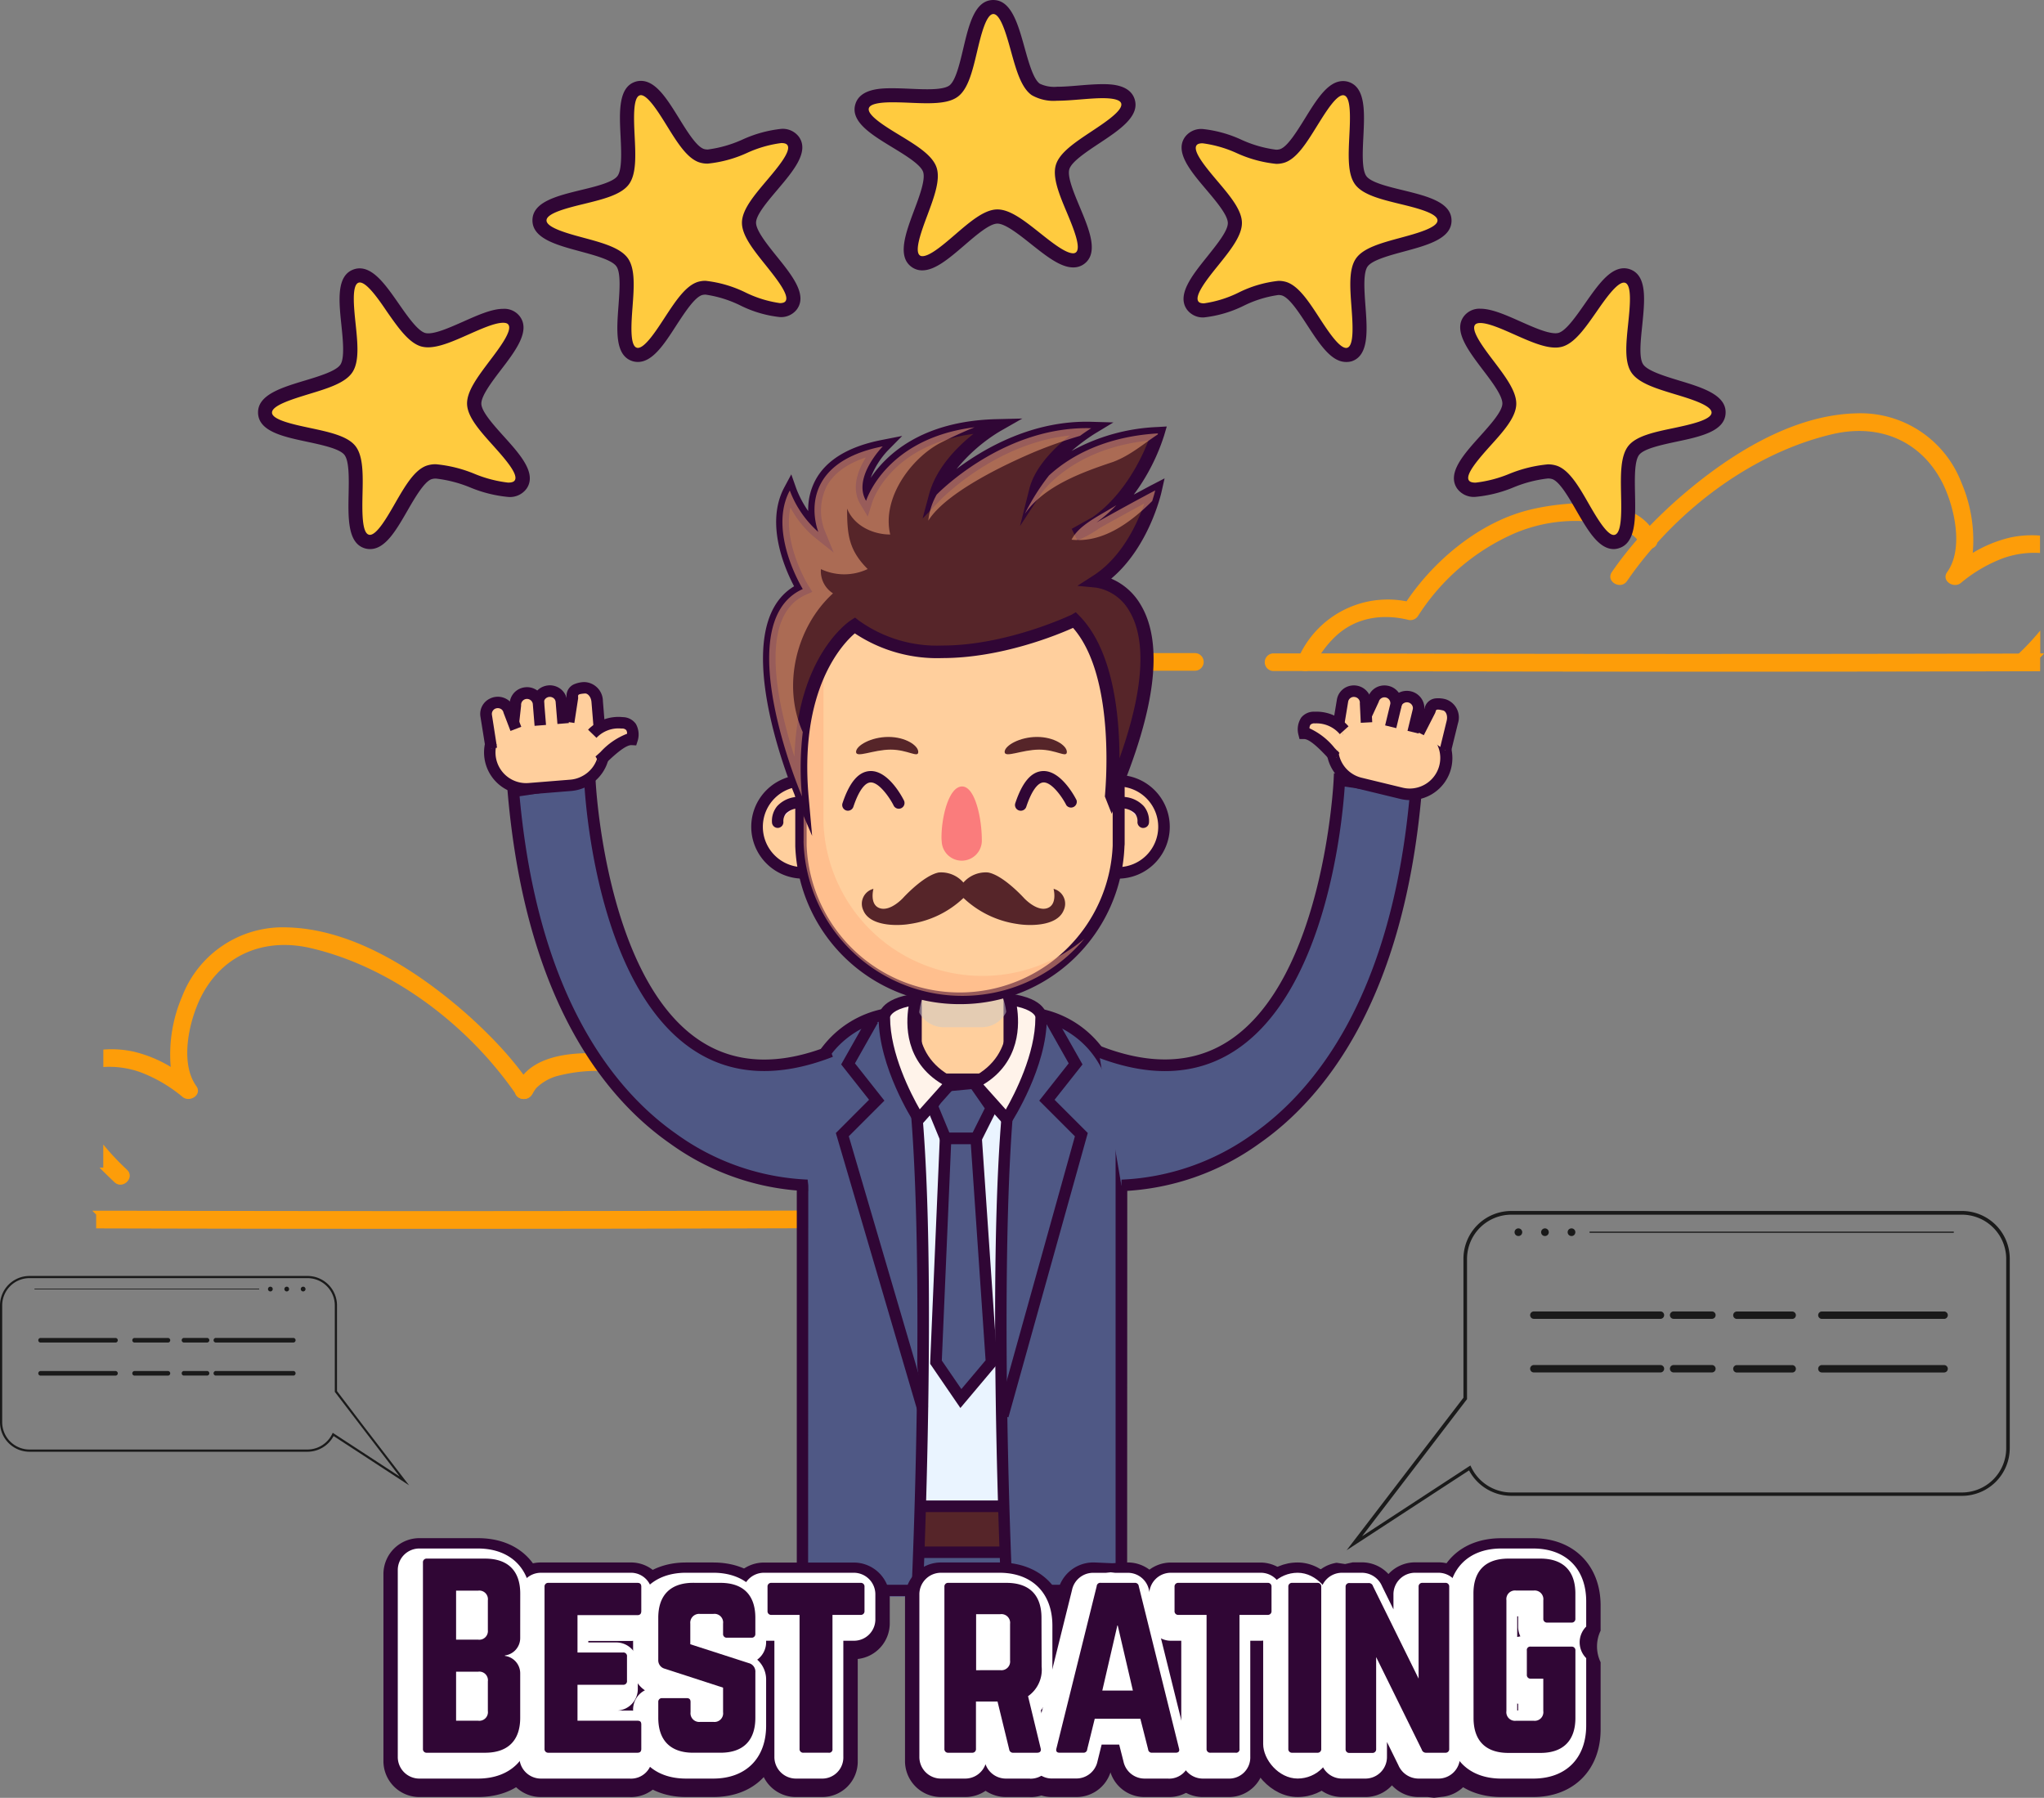 <svg xmlns="http://www.w3.org/2000/svg" width="279.745" height="246.039" viewBox="0 0 279.745 246.039">
  <rect x="0" y="0" width="279.745" height="246.039" fill="#808080" stroke="none"/>
  <g id="ratings" transform="translate(2990.68 -6021)">
    <g id="Group_475" data-name="Group 475" transform="translate(-2978.047 6147.91)">
      <path id="Path_1178" data-name="Path 1178" d="M0,343.795l.526.531v1.889q50.274.133,100.539-.03h4.413a1.208,1.208,0,0,0,0-2.415H98.94q-47.716.143-95.472.025Z" transform="translate(0 -305.016)" fill="#fd9d09"/>
      <path id="Path_1179" data-name="Path 1179" d="M250.752,346.105H234.976a1.208,1.208,0,0,1,0-2.415h15.776A1.208,1.208,0,0,1,250.752,346.105Z" transform="translate(-123.222 -305.959)" fill="#fd9d09"/>
      <path id="Path_1180" data-name="Path 1180" d="M154.513,324.16c.221.531-.389-.718-.492-.915a13.772,13.772,0,0,0-2.051-2.676c-2.755-2.858-6.538-3.527-10.3-2.612a1.24,1.24,0,0,1-1.363-.556,29.864,29.864,0,0,0-13.188-11.28,21.3,21.3,0,0,0-13.9-.959,6.6,6.6,0,0,0-2.706,1.594c-.212.212-.689,1.117-.531.694-.526,1.451-2.868.822-2.332-.644,2.268-6.228,12.947-5.052,17.645-3.847,6.916,1.771,13.321,7.236,17.094,13.218l-1.363-.551a13.362,13.362,0,0,1,15.825,7.9c.6,1.432-1.736,2.051-2.332.639Z" transform="translate(-49.734 -284.776)" fill="#fd9d09"/>
      <path id="Path_1181" data-name="Path 1181" d="M6.161,296.824a19.952,19.952,0,0,1,5.741,3.365c.984.836,2.745-.28,1.894-1.476-2.3-3.2-.984-8.889.585-12.091,2.927-5.9,8.717-8.269,15.082-6.788,9.071,2.115,17.64,7.782,24.02,14.876.221.241.438.492.644.733h0a50.579,50.579,0,0,1,3.478,4.491c.876,1.274,2.952.069,2.086-1.22a48.759,48.759,0,0,0-3.443-4.427c-.561-.639-1.141-1.264-1.732-1.879-1.476-1.515-2.991-2.952-4.565-4.294-6.449-5.5-14.974-10.906-23.72-11.117a14.752,14.752,0,0,0-14.374,9.445,20.058,20.058,0,0,0-1.564,9.647,17.743,17.743,0,0,0-5.116-2.1,14.215,14.215,0,0,0-4.108-.271v2.386a12.662,12.662,0,0,1,5.091.718Z" transform="translate(0.44 -276.989)" fill="#fd9d09"/>
      <path id="Path_1182" data-name="Path 1182" d="M0,340.563l.526.531c.536.531,1.053,1.028,1.525,1.476,1.141,1.063,2.853-.639,1.712-1.707l-.3-.285A34.508,34.508,0,0,1,.517,337.41v3.163Z" transform="translate(0.984 -307.688)" fill="#fd9d09"/>
    </g>
    <g id="Group_474" data-name="Group 474" transform="translate(-2844.062 6077.561)">
      <path id="Path_985" data-name="Path 985" d="M639.849,167.795l-.526.531v1.889q-50.274.133-100.539-.029h-4.412a1.208,1.208,0,0,1,0-2.415h6.538q47.741.138,95.472.025h3.443Z" transform="translate(-506.722 -134.914)" fill="#fd9d09"/>
      <path id="Path_986" data-name="Path 986" d="M480.542,170.105h15.776a1.208,1.208,0,0,0,0-2.415H480.542A1.208,1.208,0,0,0,480.542,170.105Z" transform="translate(-479.372 -134.874)" fill="#fd9d09"/>
      <path id="Path_987" data-name="Path 987" d="M544.486,148.16c-.221.531.389-.718.492-.915a13.774,13.774,0,0,1,2.051-2.676c2.755-2.858,6.538-3.527,10.3-2.612a1.24,1.24,0,0,0,1.363-.556,29.864,29.864,0,0,1,13.188-11.28,21.3,21.3,0,0,1,13.9-.959,6.6,6.6,0,0,1,2.706,1.594c.212.212.689,1.117.531.694.526,1.451,2.868.822,2.332-.644-2.268-6.228-12.947-5.052-17.645-3.847-6.916,1.771-13.321,7.236-17.094,13.218l1.363-.551a13.362,13.362,0,0,0-15.825,7.9c-.6,1.431,1.737,2.051,2.332.639Z" transform="translate(-511.218 -113.691)" fill="#fd9d09"/>
      <path id="Path_988" data-name="Path 988" d="M683.077,120.819a19.953,19.953,0,0,0-5.741,3.365c-.984.836-2.745-.28-1.894-1.476,2.3-3.2.984-8.889-.585-12.091-2.952-5.9-8.717-8.269-15.082-6.788-9.071,2.115-17.64,7.782-24.02,14.876-.221.241-.438.492-.644.733h0a50.59,50.59,0,0,0-3.478,4.491c-.876,1.274-2.951.069-2.086-1.22a48.793,48.793,0,0,1,3.443-4.427c.561-.639,1.141-1.264,1.732-1.879,1.476-1.515,2.991-2.952,4.565-4.294,6.429-5.5,14.954-10.906,23.7-11.122a14.786,14.786,0,0,1,14.394,9.45,20.057,20.057,0,0,1,1.564,9.647,17.744,17.744,0,0,1,5.116-2.1,14.216,14.216,0,0,1,4.088-.271V120.1A12.662,12.662,0,0,0,683.077,120.819Z" transform="translate(-555.568 -100.979)" fill="#fd9d09"/>
      <path id="Path_989" data-name="Path 989" d="M745.724,164.563l-.526.531c-.536.531-1.053,1.028-1.525,1.476-1.141,1.063-2.853-.639-1.712-1.707l.3-.285a34.492,34.492,0,0,0,2.952-3.168v3.163Z" transform="translate(-612.598 -131.683)" fill="#fd9d09"/>
    </g>
    <path id="Path_1034" data-name="Path 1034" d="M515.2,442.144a1.868,1.868,0,0,0,0-3.734A1.868,1.868,0,0,0,515.2,442.144Z" transform="translate(-3296.94 5798.252)" fill="#fd9d09"/>
    <path id="Path_1037" data-name="Path 1037" d="M379.538,142.952c4.816,0,4.816-7.472,0-7.472S374.717,142.952,379.538,142.952Z" transform="translate(-3227.094 5952.166)" fill="#fd9d09"/>
    <path id="Path_1039" data-name="Path 1039" d="M217.318,469.182c4.816,0,4.816-7.472,0-7.472S212.5,469.182,217.318,469.182Z" transform="translate(-3144.673 5786.414)" fill="#fd9d09"/>
    <path id="Path_1040" data-name="Path 1040" d="M178.56,76.723c2.952-1.107,6.179,7.871,9.233,8.712s10.443-5.155,12.411-2.666-5.564,8.3-5.411,11.476,8.131,8.333,6.395,10.98-9.617-2.73-12.593-1.623-5.411,10.33-8.476,9.455-.379-9.986-2.351-12.475-11.476-1.968-11.609-5.136S175.544,92,177.3,89.35s-1.677-11.521,1.3-12.628" transform="translate(-3120.515 5982.067)" fill="#ffcb3f"/>
    <path id="Path_1041" data-name="Path 1041" d="M179.446,113.079a2.537,2.537,0,0,1-.664-.088c-2.411-.674-2.337-4.108-2.273-7.428.044-2.13.093-4.54-.576-5.382s-3.025-1.343-5.106-1.791c-3.247-.689-6.606-1.407-6.71-3.906s3.183-3.5,6.361-4.457c2.037-.615,4.344-1.313,4.919-2.209s.344-3.3.123-5.411c-.344-3.306-.7-6.72,1.643-7.59a2.46,2.46,0,0,1,.856-.157c1.968,0,3.621,2.346,5.347,4.831,1.215,1.746,2.6,3.724,3.63,4.014a1.638,1.638,0,0,0,.413.049c1.161,0,3-.817,4.772-1.6,2.032-.905,3.935-1.756,5.5-1.756a2.666,2.666,0,0,1,2.219.984c1.554,1.968-.492,4.693-2.524,7.344-1.289,1.692-2.745,3.616-2.7,4.688s1.658,2.868,3.084,4.452c2.219,2.46,4.516,5.022,3.129,7.108a2.809,2.809,0,0,1-2.519,1.171h0a17.876,17.876,0,0,1-5.239-1.309,17.519,17.519,0,0,0-4.654-1.205,1.967,1.967,0,0,0-.644.089c-.984.379-2.214,2.46-3.276,4.309C183.007,110.521,181.527,113.079,179.446,113.079Zm-1.407-36.486a.492.492,0,0,0-.182.034c-.94.349-.625,3.37-.394,5.578.28,2.676.541,5.2-.438,6.68s-3.414,2.209-5.987,2.991c-2.125.659-5.013,1.52-5.013,2.524s3.015,1.638,5.185,2.1c2.632.561,5.121,1.092,6.218,2.46s1.048,3.935.984,6.621c-.044,2.219-.108,5.259.861,5.524a.492.492,0,0,0,.143.025c.984,0,2.405-2.489,3.443-4.3,1.343-2.332,2.617-4.531,4.275-5.15a3.763,3.763,0,0,1,1.318-.212,18.228,18.228,0,0,1,5.288,1.313,17.2,17.2,0,0,0,4.6,1.2h0c.708,0,.856-.226.91-.31.556-.836-1.476-3.094-2.951-4.747-1.8-2-3.5-3.891-3.576-5.657s1.476-3.793,3.089-5.942c1.338-1.766,3.173-4.186,2.553-4.973-.059-.074-.192-.246-.708-.246-1.141,0-2.952.812-4.722,1.594-2.046.91-3.98,1.766-5.554,1.766a3.523,3.523,0,0,1-.935-.118c-1.7-.492-3.153-2.563-4.693-4.772C180.626,78.905,179.018,76.593,178.039,76.593Z" transform="translate(-3119.478 5983.066)" fill="#300635"/>
    <path id="Path_1042" data-name="Path 1042" d="M255.849,24.579c3.03-.944,5.746,8.181,8.751,9.2s10.7-4.6,12.539-1.992-6.006,7.989-6.046,11.167,7.669,8.766,5.77,11.314-9.455-3.242-12.485-2.3-5.967,10-8.973,8.982.162-10-1.673-12.588-11.354-2.583-11.314-5.76,9.558-2.952,11.457-5.475-1.053-11.6,1.968-12.544" transform="translate(-3159.263 6008.546)" fill="#ffcb3f"/>
    <path id="Path_1043" data-name="Path 1043" d="M254.883,60.968a2.533,2.533,0,0,1-.787-.128c-2.371-.8-2.115-4.226-1.869-7.541.157-2.12.339-4.526-.28-5.411s-2.952-1.51-5-2.066c-3.207-.866-6.523-1.761-6.493-4.265s3.365-3.316,6.592-4.108c2.071-.492,4.427-1.077,5.052-1.938s.521-3.271.418-5.411c-.167-3.316-.339-6.744,2.051-7.492a2.46,2.46,0,0,1,.728-.108c2.051,0,3.586,2.484,5.214,5.111,1.117,1.81,2.386,3.862,3.4,4.206a1.756,1.756,0,0,0,.551.074,16.644,16.644,0,0,0,4.713-1.348,17.107,17.107,0,0,1,5.347-1.476,2.765,2.765,0,0,1,2.41,1.1c1.441,2.041-.777,4.663-2.922,7.2-1.377,1.628-2.952,3.468-2.952,4.54s1.5,2.952,2.833,4.609c2.086,2.587,4.24,5.264,2.745,7.266a2.72,2.72,0,0,1-2.322,1.043,15.973,15.973,0,0,1-5.411-1.594,15.944,15.944,0,0,0-4.742-1.476,1.736,1.736,0,0,0-.492.059c-1.023.32-2.342,2.342-3.507,4.122C258.484,58.548,256.9,60.968,254.883,60.968Zm.408-36.515a.418.418,0,0,0-.152.03c-.959.3-.807,3.33-.7,5.544.133,2.691.261,5.234-.8,6.651s-3.527,2.022-6.139,2.661c-2.16.526-5.111,1.249-5.121,2.253s2.922,1.8,5.062,2.376c2.6.7,5.052,1.368,6.075,2.814s.836,3.98.635,6.666c-.167,2.209-.389,5.239.561,5.564a.492.492,0,0,0,.167.03c.984,0,2.524-2.376,3.655-4.112,1.476-2.253,2.863-4.383,4.555-4.919a3.567,3.567,0,0,1,1.058-.148,16.487,16.487,0,0,1,5.475,1.6,15.738,15.738,0,0,0,4.693,1.451c.576,0,.718-.192.772-.261.6-.807-1.309-3.173-2.7-4.919-1.687-2.1-3.281-4.078-3.261-5.849s1.668-3.709,3.4-5.76c1.436-1.7,3.4-4.014,2.819-4.836-.054-.074-.2-.28-.831-.28a16.227,16.227,0,0,0-4.663,1.338,16.931,16.931,0,0,1-5.411,1.476,3.635,3.635,0,0,1-1.171-.177c-1.673-.566-3.011-2.73-4.427-5.018-1.082-1.746-2.583-4.176-3.557-4.176Z" transform="translate(-3158.262 6009.568)" fill="#300635"/>
    <path id="Path_1044" data-name="Path 1044" d="M521.628,76.723c-2.952-1.107-6.179,7.871-9.238,8.712s-10.439-5.155-12.411-2.666,5.564,8.3,5.411,11.476-8.127,8.333-6.37,10.98,9.617-2.73,12.593-1.623,5.411,10.33,8.471,9.455.379-9.986,2.351-12.475,11.477-1.968,11.614-5.136S524.663,92,522.907,89.35s1.677-11.521-1.3-12.628" transform="translate(-3289.508 5982.067)" fill="#ffcb3f"/>
    <path id="Path_1045" data-name="Path 1045" d="M518.72,113.069h0c-2.086,0-3.566-2.558-5.131-5.264-1.067-1.845-2.273-3.935-3.281-4.309a1.923,1.923,0,0,0-.64-.089,17.454,17.454,0,0,0-4.658,1.205,17.766,17.766,0,0,1-5.239,1.309,2.819,2.819,0,0,1-2.524-1.171c-1.382-2.086.915-4.639,3.134-7.108,1.422-1.584,3.035-3.375,3.079-4.452s-1.412-3-2.7-4.688c-2.007-2.651-4.083-5.387-2.529-7.344a2.671,2.671,0,0,1,2.223-.984c1.55,0,3.473.851,5.5,1.756,1.771.787,3.606,1.6,4.772,1.6a1.668,1.668,0,0,0,.413-.049c1.033-.29,2.41-2.268,3.625-4.014,1.727-2.46,3.36-4.831,5.347-4.831a2.42,2.42,0,0,1,.856.157c2.346.871,1.968,4.285,1.643,7.59-.221,2.115-.492,4.516.123,5.411s2.907,1.594,4.919,2.209c3.178.959,6.464,1.968,6.36,4.457s-3.443,3.217-6.715,3.906c-2.081.448-4.427.949-5.106,1.791s-.615,3.257-.576,5.382c.069,3.32.138,6.754-2.273,7.428A2.5,2.5,0,0,1,518.72,113.069Zm-9.051-11.595a3.734,3.734,0,0,1,1.313.212c1.658.62,2.952,2.819,4.28,5.15,1.048,1.815,2.489,4.3,3.443,4.3h0a.492.492,0,0,0,.143-.025c.984-.266.905-3.306.856-5.524-.054-2.691-.1-5.234.984-6.621s3.586-1.914,6.223-2.46c2.169-.462,5.141-1.1,5.18-2.1s-2.863-1.884-4.988-2.524c-2.578-.782-5.013-1.515-5.992-2.991s-.713-4-.433-6.68c.231-2.209.546-5.229-.4-5.578a.463.463,0,0,0-.182-.034c-.984,0-2.588,2.312-3.758,4-1.54,2.209-2.991,4.3-4.7,4.772a3.444,3.444,0,0,1-.93.118c-1.574,0-3.512-.856-5.559-1.766-1.761-.782-3.576-1.594-4.718-1.594-.492,0-.654.172-.708.241-.625.792,1.21,3.212,2.553,4.978,1.623,2.145,3.158,4.171,3.084,5.942s-1.746,3.66-3.532,5.628c-1.476,1.653-3.517,3.935-2.951,4.747.059.084.207.31.915.31a17.277,17.277,0,0,0,4.609-1.2A18.44,18.44,0,0,1,509.668,101.474Z" transform="translate(-3288.523 5983.077)" fill="#300635"/>
    <path id="Path_1046" data-name="Path 1046" d="M444.6,24.579c-3.03-.944-5.741,8.181-8.751,9.2s-10.7-4.6-12.539-1.992,6.006,7.989,6.046,11.167-7.669,8.766-5.77,11.314,9.455-3.242,12.49-2.3,5.962,10,8.973,8.982-.162-10,1.673-12.588,11.353-2.583,11.314-5.76-9.558-2.952-11.452-5.475,1.048-11.6-1.968-12.544" transform="translate(-3251.03 6008.546)" fill="#ffcb3f"/>
    <path id="Path_1047" data-name="Path 1047" d="M443.57,61h0c-2.022,0-3.606-2.42-5.278-4.983-1.161-1.781-2.46-3.8-3.507-4.122a1.712,1.712,0,0,0-.492-.059,15.56,15.56,0,0,0-4.742,1.476A16.29,16.29,0,0,1,424.14,54.9a2.71,2.71,0,0,1-2.322-1.043c-1.476-2,.659-4.678,2.74-7.266,1.333-1.682,2.868-3.552,2.833-4.634s-1.574-2.912-2.951-4.54c-2.145-2.533-4.363-5.155-2.917-7.2a2.76,2.76,0,0,1,2.41-1.1A16.815,16.815,0,0,1,429.28,30.6a16.4,16.4,0,0,0,4.708,1.348h0a1.736,1.736,0,0,0,.551-.074c1.018-.344,2.287-2.4,3.409-4.206,1.623-2.627,3.163-5.111,5.209-5.111a2.494,2.494,0,0,1,.733.108c2.386.748,2.214,4.176,2.051,7.492-.108,2.125-.226,4.535.413,5.411s2.986,1.436,5.052,1.938c3.227.792,6.562,1.609,6.6,4.108s-3.286,3.4-6.493,4.265c-2.056.556-4.383,1.186-5,2.066s-.443,3.281-.285,5.411c.246,3.311.492,6.739-1.864,7.541A2.534,2.534,0,0,1,443.57,61Zm-9.258-11.1a3.581,3.581,0,0,1,1.063.148c1.687.526,3.079,2.656,4.55,4.919,1.131,1.736,2.681,4.108,3.66,4.112h0a.521.521,0,0,0,.167-.03c.949-.325.723-3.355.561-5.564-.2-2.686-.394-5.224.63-6.67s3.478-2.105,6.075-2.809c2.145-.58,5.077-1.372,5.067-2.376s-2.952-1.727-5.121-2.253c-2.617-.639-5.086-1.245-6.144-2.661s-.93-3.935-.8-6.651c.113-2.214.266-5.249-.694-5.544a.447.447,0,0,0-.157-.03c-.984,0-2.46,2.43-3.566,4.2-1.417,2.287-2.755,4.452-4.427,5.018a3.61,3.61,0,0,1-1.171.177h0a17.137,17.137,0,0,1-5.411-1.476,16.332,16.332,0,0,0-4.658-1.338c-.635,0-.777.207-.831.28-.58.822,1.382,3.138,2.814,4.836,1.741,2.051,3.384,3.994,3.4,5.76s-1.569,3.748-3.261,5.849c-1.392,1.727-3.3,4.093-2.7,4.919.049.069.192.261.772.261a15.715,15.715,0,0,0,4.688-1.451A16.04,16.04,0,0,1,434.312,49.9Z" transform="translate(-3250.027 6009.538)" fill="#300635"/>
    <path id="Path_1048" data-name="Path 1048" d="M350.038,1.98c3.173-.059,3.232,9.46,5.839,11.28s11.565-1.441,12.6,1.559-8,6-8.9,9.037,4.919,10.557,2.391,12.475-8.176-5.755-11.353-5.692-8.54,7.94-11.142,6.124,2.952-9.558,1.9-12.554-10.183-5.647-9.258-8.687,10-.152,12.524-2.066,2.228-11.432,5.411-11.5" transform="translate(-3204.8 6020.004)" fill="#ffcb3f"/>
    <path id="Path_1049" data-name="Path 1049" d="M339.353,37a2.459,2.459,0,0,1-1.441-.443c-2.051-1.431-.851-4.649.31-7.762.743-1.968,1.584-4.255,1.235-5.268s-2.41-2.268-4.23-3.375c-2.838-1.727-5.77-3.512-5.042-5.9.659-2.174,3.64-2.174,5.077-2.174.772,0,1.6.034,2.4.069s1.589.069,2.327.069c.605,0,2.376,0,3.065-.521.856-.649,1.412-3,1.9-5.067.767-3.237,1.559-6.577,4.058-6.626h.049c2.46,0,3.379,3.286,4.265,6.459.571,2.051,1.215,4.378,2.1,4.993a4.571,4.571,0,0,0,2.361.418c.93,0,2.007-.089,3.045-.177s2.189-.177,3.188-.177,3.675,0,4.363,1.992c.822,2.366-2.041,4.265-4.811,6.1-1.771,1.176-3.783,2.509-4.1,3.537s.62,3.252,1.441,5.214c1.279,3.065,2.6,6.233.605,7.743a2.46,2.46,0,0,1-1.535.492h0c-1.727,0-3.68-1.55-5.751-3.193-1.653-1.313-3.527-2.8-4.609-2.8s-2.922,1.594-4.535,2.981c-2.046,1.756-3.98,3.414-5.736,3.414ZM335.26,14c-1.968,0-3.065.271-3.227.8-.3.959,2.3,2.543,4.2,3.694,2.3,1.4,4.472,2.725,5.052,4.393s-.31,4.058-1.249,6.577c-.777,2.081-1.84,4.919-1.013,5.5a.561.561,0,0,0,.335.093c1.043,0,2.863-1.564,4.476-2.952,2.041-1.756,3.97-3.414,5.741-3.443h.054c1.756,0,3.724,1.564,5.814,3.222,1.638,1.3,3.493,2.779,4.545,2.779a.581.581,0,0,0,.369-.113c.8-.605-.369-3.409-1.225-5.46-1.038-2.46-2.017-4.831-1.505-6.523s2.637-3.094,4.88-4.585c1.85-1.225,4.383-2.9,4.053-3.852-.157-.453-1.033-.694-2.538-.694-.92,0-1.992.089-3.03.172s-2.194.177-3.2.177a6.037,6.037,0,0,1-3.468-.762c-1.451-1.013-2.13-3.443-2.853-6.056-.59-2.13-1.4-5.047-2.4-5.047s-1.717,2.976-2.228,5.136c-.62,2.617-1.205,5.091-2.617,6.159-.846.639-2.11.915-4.23.915h0c-.782,0-1.609-.034-2.41-.069S335.993,14,335.26,14Z" transform="translate(-3203.797 6021)" fill="#300635"/>
    <path id="Path_1050" data-name="Path 1050" d="M324.1,362.307h31.453a11.624,11.624,0,0,0,4.457-9.022V295.141c0-6.7-6.026-12.131-13.454-12.131H333.1c-7.428,0-13.454,5.411-13.454,12.131v58.145a11.624,11.624,0,0,0,4.452,9.022Z" transform="translate(-3198.502 5877.208)" fill="#eaf4ff"/>
    <path id="Path_1051" data-name="Path 1051" d="M322.113,361.495h2.5a10.976,10.976,0,0,1-4.993-9.022V294.328c0-6.257,5.682-11.349,12.667-11.349H345.75c6.985,0,12.667,5.091,12.667,11.349v58.145a11.008,11.008,0,0,1-4.988,9.022h2.5a12.3,12.3,0,0,0,4.058-9.022V294.328c0-7.123-6.395-12.918-14.241-12.918H332.3c-7.871,0-14.236,5.795-14.236,12.918v58.145a12.3,12.3,0,0,0,4.053,9.022Z" transform="translate(-3197.694 5878.021)" fill="#300635"/>
    <path id="Path_1052" data-name="Path 1052" d="M345.644,293.17h8.018c3.227,0,5.844-2.017,5.844-4.511v-2.952a24.486,24.486,0,0,0-9.789-1.609,23.853,23.853,0,0,0-9.937,2.145v2.415C339.8,291.153,342.417,293.17,345.644,293.17Z" transform="translate(-3208.73 5876.666)" fill="#fff"/>
    <path id="Path_1053" data-name="Path 1053" d="M352.783,293.163h-8.018c-3.7,0-6.715-2.415-6.715-5.387v-2.952l.492-.241a24.842,24.842,0,0,1,10.306-2.238h.674a24.877,24.877,0,0,1,9.46,1.677l.546.221v3.537C359.522,290.747,356.507,293.163,352.783,293.163ZM339.8,285.922v1.855c0,2.007,2.228,3.64,4.968,3.64h8.018c2.74,0,4.973-1.633,4.973-3.64v-2.351a24.2,24.2,0,0,0-8.9-1.333A23.415,23.415,0,0,0,339.8,285.922Z" transform="translate(-3207.851 5877.548)" fill="#300635"/>
    <path id="Path_1054" data-name="Path 1054" d="M359.925,275.75a3.939,3.939,0,0,1-3.783,4.083h-5.2a3.942,3.942,0,0,1-3.783-4.083V264.023a3.942,3.942,0,0,1,3.783-4.083h5.2a3.939,3.939,0,0,1,3.783,4.083Z" transform="translate(-3212.479 5888.93)" fill="#ffcf9d"/>
    <path id="Path_1055" data-name="Path 1055" d="M355.33,279.821h-5.2a4.765,4.765,0,0,1-4.57-4.919V263.159a4.759,4.759,0,0,1,4.57-4.919h5.2a4.766,4.766,0,0,1,4.575,4.919v11.727A4.77,4.77,0,0,1,355.33,279.821Zm-5.2-19.893a3.124,3.124,0,0,0-2.991,3.232v11.727a3.124,3.124,0,0,0,2.991,3.232h5.2a3.124,3.124,0,0,0,3-3.232V263.159a3.124,3.124,0,0,0-3-3.232Z" transform="translate(-3211.666 5889.793)" fill="#300635"/>
    <g id="Group_472" data-name="Group 472" transform="translate(-2865.319 6148.811)" opacity="0.5">
      <path id="Path_1056" data-name="Path 1056" d="M356.142,259.82h-5.2a3.783,3.783,0,0,0-3.783,3.783v5.2a3.783,3.783,0,0,0,3.783,3.788h5.2a3.783,3.783,0,0,0,3.783-3.788v-5.2a3.778,3.778,0,0,0-3.783-3.783Z" transform="translate(-347.16 -259.82)" fill="#cacaca"/>
    </g>
    <path id="Path_1057" data-name="Path 1057" d="M315.543,223.486a6.306,6.306,0,1,1-6.3-6.306,6.306,6.306,0,0,1,6.3,6.306Z" transform="translate(-3190.007 5910.655)" fill="#ffcf9d"/>
    <path id="Path_1058" data-name="Path 1058" d="M308.428,229.787a7.093,7.093,0,1,1,7.089-7.1,7.093,7.093,0,0,1-7.089,7.1Zm0-12.613a5.519,5.519,0,1,0,5.529,5.51,5.519,5.519,0,0,0-5.529-5.51Z" transform="translate(-3189.194 5911.458)" fill="#300635"/>
    <path id="Path_1059" data-name="Path 1059" d="M308.7,225.971s-.32-2.524,2.991-2.681" transform="translate(-3192.935 5907.551)" fill="#ffd5df"/>
    <path id="Path_1060" data-name="Path 1060" d="M307.879,225.939a.787.787,0,0,1-.782-.689,3.158,3.158,0,0,1,.708-2.292,4.03,4.03,0,0,1,3.035-1.269.788.788,0,1,1,.074,1.574,2.553,2.553,0,0,0-1.9.694,1.634,1.634,0,0,0-.364,1.107.792.792,0,0,1-.694.871Z" transform="translate(-3192.117 5908.364)" fill="#300635"/>
    <path id="Path_1061" data-name="Path 1061" d="M390.53,223.486a6.306,6.306,0,1,0,6.3-6.306,6.306,6.306,0,0,0-6.3,6.306Z" transform="translate(-3234.515 5910.655)" fill="#ffcf9d"/>
    <path id="Path_1062" data-name="Path 1062" d="M396.019,229.787a7.093,7.093,0,1,1,7.1-7.1A7.093,7.093,0,0,1,396.019,229.787Zm0-12.613a5.519,5.519,0,1,0,5.519,5.51A5.519,5.519,0,0,0,396.019,217.174Z" transform="translate(-3233.702 5911.458)" fill="#300635"/>
    <path id="Path_1063" data-name="Path 1063" d="M407.306,225.971s.315-2.524-3-2.681" transform="translate(-3241.516 5907.551)" fill="#ffd5df"/>
    <path id="Path_1064" data-name="Path 1064" d="M406.489,225.949h-.1a.8.8,0,0,1-.689-.876,1.623,1.623,0,0,0-.354-1.107,2.592,2.592,0,0,0-1.894-.694.788.788,0,1,1,.074-1.574,4.038,4.038,0,0,1,3.035,1.269,3.158,3.158,0,0,1,.708,2.292.787.787,0,0,1-.782.689Z" transform="translate(-3240.7 5908.359)" fill="#300635"/>
    <path id="Path_1065" data-name="Path 1065" d="M358.286,172.547a21.748,21.748,0,0,0-42.8,0,3.473,3.473,0,0,0-.354,1.525v19.874a3.587,3.587,0,0,0,0,.394,21.748,21.748,0,0,0,43.461,0,3.446,3.446,0,0,0,.025-.389V174.082a3.473,3.473,0,0,0-.335-1.535Z" transform="translate(-3196.205 5942.41)" fill="#ffcf9d"/>
    <path id="Path_1066" data-name="Path 1066" d="M336.1,215.2a22.466,22.466,0,0,1-22.52-21.615V173.27a4.23,4.23,0,0,1,.384-1.766,22.535,22.535,0,0,1,44.312,0,4.231,4.231,0,0,1,.384,1.766v19.864a2.762,2.762,0,0,1-.025.448A22.461,22.461,0,0,1,336.1,215.2Zm0-60.506a20.926,20.926,0,0,0-20.621,17.217l-.025.108-.044.093a2.72,2.72,0,0,0-.275,1.186v20.2a20.961,20.961,0,0,0,41.887,0V173.27a2.632,2.632,0,0,0-.275-1.181l-.044-.1v-.108a20.926,20.926,0,0,0-20.6-17.212Z" transform="translate(-3195.418 5943.221)" fill="#300635"/>
    <path id="Path_1067" data-name="Path 1067" d="M339.005,207.071c0,.871-1.431-.315-3.783-.315s-4.732,1.186-4.732.315,2.066-2.051,4.427-2.051S339.005,206.2,339.005,207.071Z" transform="translate(-3204.01 5916.833)" fill="#562529"/>
    <path id="Path_1068" data-name="Path 1068" d="M380.345,207.071c0,.871-1.431-.315-3.783-.315s-4.732,1.186-4.732.315,2.066-2.051,4.427-2.051S380.345,206.2,380.345,207.071Z" transform="translate(-3225.014 5916.833)" fill="#562529"/>
    <path id="Path_1069" data-name="Path 1069" d="M359.779,226.09c0-2.848-.9-7.29-2.7-7.29s-2.819,4.132-2.819,6.975a4.147,4.147,0,0,0,.03.521v.025a2.747,2.747,0,1,0,5.49-.231Z" transform="translate(-3216.086 5909.832)" fill="#fa7c7c"/>
    <path id="Path_1070" data-name="Path 1070" d="M327.423,219.93a.743.743,0,0,1-.251-.039.782.782,0,0,1-.492-.984c.949-2.853,2.164-4.29,3.709-4.4,2.519-.172,4.467,3.557,4.678,3.98a.787.787,0,1,1-1.412.689h0c-.531-1.053-2.007-3.193-3.163-3.114-.8.059-1.628,1.24-2.322,3.325A.787.787,0,0,1,327.423,219.93Z" transform="translate(-3202.054 5912.018)" fill="#300635"/>
    <path id="Path_1071" data-name="Path 1071" d="M375.493,219.93a.743.743,0,0,1-.251-.039.782.782,0,0,1-.492-.984c.949-2.853,2.16-4.29,3.709-4.4,2.519-.172,4.467,3.557,4.678,3.98a.792.792,0,0,1-1.4.689h0c-.521-1.053-2-3.193-3.158-3.114-.8.059-1.628,1.24-2.322,3.325a.787.787,0,0,1-.767.546Z" transform="translate(-3226.477 5912.018)" fill="#300635"/>
    <path id="Path_1072" data-name="Path 1072" d="M345.984,244.06a4.016,4.016,0,0,0-3.38-1.377c-2.086.4-4.885,3.488-4.885,3.488s-1.712,1.879-3.173,1.4-.876-2.651-.876-2.651a2.106,2.106,0,0,0-1.382,2.951c.94,2.263,4.885,2.11,6.326,1.859a13.437,13.437,0,0,0,7.379-3.561,13.49,13.49,0,0,0,7.379,3.561c1.412.246,5.387.418,6.326-1.859a2.1,2.1,0,0,0-1.377-2.951s.58,2.174-.881,2.651-3.173-1.4-3.173-1.4-2.794-3.089-4.885-3.488A4.045,4.045,0,0,0,345.984,244.06Z" transform="translate(-3204.81 5897.722)" fill="#562529"/>
    <path id="Path_1073" data-name="Path 1073" d="M340.348,217.034a21.752,21.752,0,0,1-21.733-20.9,3.432,3.432,0,0,1,0-.392V175.895a3.487,3.487,0,0,1,.354-1.525,21.693,21.693,0,0,1,4.722-10.07,21.718,21.718,0,0,0-7.443,12.79,3.487,3.487,0,0,0-.354,1.525v19.864a3.454,3.454,0,0,0,0,.389,21.743,21.743,0,0,0,38.419,13.09A21.644,21.644,0,0,1,340.348,217.034Z" transform="translate(-3196.591 5937.522)" fill="#ffb180" opacity="0.5"/>
    <path id="Path_1074" data-name="Path 1074" d="M310.831,169.142s-10.178-23.77.108-28.379c0,0-4.821-7.807-1.776-13.484a14.217,14.217,0,0,0,3.906,5.677s-3.763-9.223,8.8-11.708c0,0-4.186,4.255-2.283,7.453,0,0,3.045-9.937,17.886-10.291,0,0-6.848,3.9-8.363,9.578,0,0,9.135-9.578,21.315-9.223,0,0-6.469,3.9-7.61,8.515,0,0,4.565-7.1,16.725-7.807,0,0-2.981,10.291-11.354,13.838,0,0,7.546-4.255,10.97-6.031,0,0-1.9,8.515-7.994,12.416,0,0,14.054,1.181,1.968,29.564,0,0,1.894-17.266-5.027-24.242,0,0-19.057,9.224-30.1.708C318.033,145.726,309.306,151.4,310.831,169.142Z" transform="translate(-3191.739 5960.838)" fill="#562529"/>
    <path id="Path_1075" data-name="Path 1075" d="M352.328,170.531l-.935-2.366c0-.167,1.687-16.2-4.358-23.076-2.179.984-9.868,4.132-17.881,4.132a20.355,20.355,0,0,1-11.983-3.38c-1.732,1.476-7.585,7.689-6.336,22.225l.492,5.49-2.169-5.067c-.418-.984-9.838-23.342-.3-29.092-1.19-2.243-4.014-8.545-1.338-13.538l.954-1.781.669,1.9a14.317,14.317,0,0,0,1.648,3.124,8.5,8.5,0,0,1,.984-4.226c1.476-2.76,4.535-4.609,9.056-5.5l2.824-.556-2.017,2.046a11.313,11.313,0,0,0-2.3,3.7c2.12-3.158,6.975-7.8,17.252-8.043l3.507-.084-3.07,1.751a22.874,22.874,0,0,0-5.933,5.155c3.827-2.868,10.463-6.69,18.457-6.459l3.011.084-2.578,1.559a26.792,26.792,0,0,0-3.153,2.351A26.564,26.564,0,0,1,358.61,117.6l1.254-.074-.354,1.205a27.646,27.646,0,0,1-4.162,8.117c.949-.492,1.82-.984,2.524-1.343l1.692-.876-.418,1.855c-.074.335-1.736,7.541-6.887,11.865a8.555,8.555,0,0,1,4.019,3.547c3.178,5.268,2.1,14.266-3.2,26.726Zm-4.919-27.587.448.448c4.7,4.737,5.534,13.744,5.534,19.549,4.083-11.437,3.1-17.217,1.382-20.1a6.454,6.454,0,0,0-4.585-3.261l-2.553-.246,2.155-1.387c3.96-2.533,6.08-7.231,7.01-9.888-1.9,1.023-4.235,2.317-6.095,3.35h0a16.307,16.307,0,0,1-3.07,1.717l-.782-1.589s1.22-.689,2.907-1.628c4.354-3.109,6.7-8.131,7.59-10.443-10.537,1.082-14.669,7.231-14.708,7.3l-2.863,4.388,1.274-5.086c.748-3.006,3.473-5.662,5.544-7.31-10.193,1.048-17.66,8.756-17.739,8.855l-2.415,2.509.9-3.36c.984-3.586,3.847-6.459,6.051-8.215-11.24,1.476-13.774,9.071-13.862,9.42l-.59,1.889-1.018-1.7c-1.3-2.194-.315-4.678.763-6.395-2.627.876-4.427,2.2-5.382,3.97a7.611,7.611,0,0,0-.315,5.9l1.289,3.153-2.661-2.125a13.528,13.528,0,0,1-3.261-4.058c-1.082,4.89,2.4,10.64,2.46,10.7l.531.861-.92.413c-6.6,2.952-3.8,15.1-1.52,22.136.443-13.774,7.433-18.5,7.767-18.693l.526-.339.492.384a18.349,18.349,0,0,0,11.457,3.443c8.855,0,17.616-4.191,17.709-4.23Z" transform="translate(-3190.858 5961.839)" fill="#300635"/>
    <g id="Group_473" data-name="Group 473" transform="translate(-2885.41 6079.475)" opacity="0.5">
      <path id="Path_1076" data-name="Path 1076" d="M393.859,140.823a18.518,18.518,0,0,0,2.711-2.361c-2.342,1.476-5.091,2.666-6.119,4.717,4.171.462,7.935-2.2,11.034-5.288.285-.89.413-1.451.413-1.451C399.86,137.5,396.358,139.431,393.859,140.823Z" transform="translate(-349.064 -127.797)" fill="#ffb180"/>
      <path id="Path_1077" data-name="Path 1077" d="M389.542,124.476c2.376-.9,4.1-2.435,6.1-3.753l.049-.152c-7.9.462-12.588,3.606-14.92,5.76a30.371,30.371,0,0,0-3.3,5.239C380.077,127.786,385.282,125.893,389.542,124.476Z" transform="translate(-342.475 -119.734)" fill="#ffb180"/>
      <path id="Path_1078" data-name="Path 1078" d="M319.8,138.271c-2.6-2.612-2.814-4.727-2.814-8.274.944,2.361,3.547,3.547,5.9,3.547-1.181-4.968,2.838-10.409,6.857-12.534,1.259-.63,2.927-1.431,4.688-2.14-12.219,1.52-14.846,10.065-14.846,10.065-1.9-3.2,2.283-7.453,2.283-7.453-12.573,2.484-8.82,11.718-8.82,11.718a14.217,14.217,0,0,1-3.906-5.677c-3.045,5.677,1.776,13.484,1.776,13.484-10.286,4.609-.108,28.379-.108,28.379a41.567,41.567,0,0,1,.108-8.8c-2.873-6.395-.881-14.408,4.137-18.988a3.589,3.589,0,0,1-1.653-3.316A7.507,7.507,0,0,0,319.8,138.271Z" transform="translate(-306.319 -118.87)" fill="#ffb180"/>
      <path id="Path_1079" data-name="Path 1079" d="M371.359,120.163c.905-.664,1.535-1.043,1.535-1.043-11.314-.33-19.982,7.9-21.153,9.081a9.1,9.1,0,0,0-1.151,3.571c2.366-3.783,10.168-7.566,14.664-9.46A63.06,63.06,0,0,1,371.359,120.163Z" transform="translate(-328.812 -118.992)" fill="#ffb180"/>
    </g>
    <path id="Path_1080" data-name="Path 1080" d="M359.944,431.981l.192-10.793L318.79,420.14v11.84Z" transform="translate(-3198.065 5807.535)" fill="#4f5885"/>
    <path id="Path_1081" data-name="Path 1081" d="M318.759,431.147V420.109l39.762,1.008-.177,10.03h1.574l.2-11.56L317.19,418.5v12.647Z" transform="translate(-3197.252 5808.368)" fill="#300635"/>
    <rect id="Rectangle_279" data-name="Rectangle 279" width="41.872" height="6.282" transform="translate(-2880.323 6227.148)" fill="#562529"/>
    <path id="Path_1082" data-name="Path 1082" d="M358.5,425.311H315.06V417.44H358.5Zm-41.867-1.574h40.3v-4.708h-40.3Z" transform="translate(-3196.17 5808.907)" fill="#300635"/>
    <path id="Path_1083" data-name="Path 1083" d="M315.531,360.852h15.7s3.143-73.262-3.138-79.032c0,0-13.607.576-12.564,19.037Z" transform="translate(-3196.38 5877.813)" fill="#4f5885"/>
    <path id="Path_1084" data-name="Path 1084" d="M331.156,360.826H313.939V300.049c-.379-6.6,1.053-11.762,4.25-15.294a13.961,13.961,0,0,1,9.061-4.526h.325l.241.216c6.365,5.849,3.714,72.11,3.394,79.647Zm-15.668-1.569H329.68c1.21-28.812,1.446-72.14-2.7-77.428a12.731,12.731,0,0,0-7.635,4c-2.892,3.207-4.181,7.974-3.832,14.172Z" transform="translate(-3195.57 5878.621)" fill="#300635"/>
    <path id="Path_1085" data-name="Path 1085" d="M387.288,360.852h-15.7s-3.148-73.262,3.138-79.032c0,0,13.611.576,12.564,19.037Z" transform="translate(-3224.489 5877.813)" fill="#4f5885"/>
    <path id="Path_1086" data-name="Path 1086" d="M387.248,360.811H370.031l-.029-.748c-.325-7.536-2.976-73.788,3.394-79.647l.236-.216h.325a13.961,13.961,0,0,1,9.061,4.526c3.2,3.532,4.629,8.692,4.25,15.338Zm-15.741-1.569h14.162V300.034c.354-6.257-.94-11.029-3.842-14.236a12.652,12.652,0,0,0-7.62-3.985c-4.132,5.278-3.9,48.611-2.691,77.428Z" transform="translate(-3223.667 5878.636)" fill="#300635"/>
    <path id="Path_1087" data-name="Path 1087" d="M353.51,308.89l-1.83-4.447,1.559-2.745,4.191-.4,2.361,3.4-2.1,4.186Z" transform="translate(-3214.776 5867.916)" fill="#4f5885"/>
    <path id="Path_1088" data-name="Path 1088" d="M357.274,308.794h-5.195l-2.179-5.288,1.968-3.443,5.057-.492,2.883,4.162Zm-4.142-1.564H356.3l1.668-3.34-1.83-2.632-3.325.315-1.171,2.056Z" transform="translate(-3213.871 5868.794)" fill="#300635"/>
    <path id="Path_1089" data-name="Path 1089" d="M342.709,278.08s-2.489,7.758,4.84,11.422l-4.427,4.973s-4.713-7.33-4.713-13.867C338.385,280.608,338.134,278.7,342.709,278.08Z" transform="translate(-3208.028 5879.713)" fill="#fff3ea"/>
    <path id="Path_1090" data-name="Path 1090" d="M342.169,294.749l-.556-.871c-.2-.3-4.821-7.576-4.836-14.266-.029-.492.113-2.676,5-3.335l1.235-.167-.384,1.185c-.089.29-2.179,7.167,4.427,10.478l.92.462Zm-1.3-16.725c-2.027.457-2.519,1.205-2.528,1.476,0,4.978,2.848,10.488,4.058,12.6l3.079-3.443c-5.15-3.05-4.983-8.254-4.609-10.6Z" transform="translate(-3207.203 5880.714)" fill="#300635"/>
    <path id="Path_1091" data-name="Path 1091" d="M368.21,278.08s2.489,7.758-4.84,11.422l4.427,4.973s4.713-7.33,4.713-13.867C372.534,280.608,372.78,278.7,368.21,278.08Z" transform="translate(-3220.715 5879.713)" fill="#fff3ea"/>
    <path id="Path_1092" data-name="Path 1092" d="M366.609,294.759l-5.819-6.508.92-.462c6.621-3.311,4.531-10.188,4.427-10.478l-.374-1.181,1.23.162c4.89.659,5.032,2.848,5,3.335,0,6.685-4.639,13.956-4.836,14.266ZM363.3,288.7l3.079,3.443c1.21-2.115,4.049-7.62,4.049-12.549v-.1c0-.246-.492-.984-2.533-1.446.374,2.366.536,7.571-4.595,10.675Z" transform="translate(-3219.405 5880.704)" fill="#300635"/>
    <path id="Path_1093" data-name="Path 1093" d="M352.74,347.347l3.4,4.973,4.191-4.973-2.1-30.617h-4.186Z" transform="translate(-3215.314 5860.076)" fill="#4f5885"/>
    <path id="Path_1094" data-name="Path 1094" d="M355.252,352.806l-4.132-6.036V346.5l1.343-31.365h5.682l2.164,31.665Zm-2.543-6.493,2.676,3.906,3.316-3.935-2.022-29.574h-2.7Z" transform="translate(-3214.491 5860.883)" fill="#300635"/>
    <path id="Path_1095" data-name="Path 1095" d="M371.36,337.92l10.729-38.468-4.713-4.713,3.926-4.968-3.4-6.021" transform="translate(-3224.775 5876.833)" fill="#4f5885"/>
    <path id="Path_1096" data-name="Path 1096" d="M371.33,337.73l-1.51-.423,10.606-38.03-4.88-4.88,4.029-5.106-3.138-5.559,1.363-.772,3.665,6.479-3.822,4.836,4.545,4.545Z" transform="translate(-3223.992 5877.233)" fill="#300635"/>
    <path id="Path_1097" data-name="Path 1097" d="M337.66,336.872l-10.989-37.42,4.713-4.713-3.926-4.968,3.4-6.021" transform="translate(-3202.069 5876.833)" fill="#4f5885"/>
    <path id="Path_1098" data-name="Path 1098" d="M335.992,336.692,324.87,298.824l4.545-4.55-3.817-4.836,3.66-6.479,1.368.772-3.143,5.559,4.034,5.106-4.875,4.875L337.5,336.25Z" transform="translate(-3201.154 5877.233)" fill="#300635"/>
    <path id="Path_1099" data-name="Path 1099" d="M401.1,272.474s35.59,1.043,40.3-53.909L430.959,217s-2.1,49.192-32.959,37.16" transform="translate(-3238.31 5910.747)" fill="#4f5885"/>
    <path id="Path_1100" data-name="Path 1100" d="M400.951,272.306h-.207l.044-1.569a33.141,33.141,0,0,0,17.994-6.262c8.407-5.9,18.914-18.693,21.438-46.2l-8.884-1.333c-.325,4.87-2.5,27.966-15,36.122-5.264,3.443-11.654,3.729-18.993.866l.571-1.476c6.843,2.666,12.751,2.425,17.562-.718,13.031-8.5,14.335-35.472,14.344-35.743l.039-.876,12.081,1.82-.064.733c-2.46,28.694-13.454,42.015-22.25,48.139A34.537,34.537,0,0,1,400.951,272.306Z" transform="translate(-3237.975 5911.702)" fill="#300635"/>
    <path id="Path_1101" data-name="Path 1101" d="M275.443,272.474s-35.59,1.043-40.3-53.909L245.608,217s2.1,49.192,32.959,37.16" transform="translate(-3155.564 5910.747)" fill="#4f5885"/>
    <path id="Path_1102" data-name="Path 1102" d="M274.392,272.316a34.438,34.438,0,0,1-18.649-6.493c-8.8-6.124-19.795-19.446-22.254-48.139l-.059-.733,12.057-1.81.039.876c0,.271,1.313,27.242,14.344,35.743,4.831,3.158,10.734,3.384,17.557.7l.576,1.476c-7.344,2.863-13.734,2.573-18.993-.866-12.5-8.156-14.679-31.252-15-36.122l-8.884,1.333c2.519,27.513,13.026,40.308,21.438,46.2a33.124,33.124,0,0,0,17.994,6.262l.044,1.569Z" transform="translate(-3154.695 5911.691)" fill="#300635"/>
    <path id="Path_1103" data-name="Path 1103" d="M463.184,201.789a4.968,4.968,0,0,1,6-3.655l5.6,1.338a4.973,4.973,0,0,1,3.66,6h0a4.968,4.968,0,0,1-6.006,3.66l-5.593-1.358a4.968,4.968,0,0,1-3.66-6.006Z" transform="translate(-3271.357 5920.404)" fill="#ffcf9d"/>
    <path id="Path_1104" data-name="Path 1104" d="M466.417,196.443a5.952,5.952,0,0,1,2.105.113l5.6,1.363a5.756,5.756,0,1,1-2.715,11.186l-5.6-1.358a5.755,5.755,0,0,1,.61-11.314Zm6.887,11.221a4.188,4.188,0,0,0,.448-8.22l-5.6-1.358a4.088,4.088,0,0,0-1.525-.084,4.186,4.186,0,0,0-.448,8.22l5.6,1.358a4.117,4.117,0,0,0,1.53.084Z" transform="translate(-3270.507 5921.214)" fill="#300635"/>
    <path id="Path_1105" data-name="Path 1105" d="M490.72,202.19l.94-3.881a1.846,1.846,0,0,0-1.068-2.342c-.851-.207-1.717-.33-1.968.758l-1.545,3.03" transform="translate(-3283.57 5921.503)" fill="#ffcf9d"/>
    <path id="Path_1106" data-name="Path 1106" d="M488.625,194.273a3.743,3.743,0,0,1,1.4.133,2.621,2.621,0,0,1,1.648,3.291l-.954,3.881-1.53-.374.945-3.876c.172-.713-.118-1.309-.492-1.4-.935-.226-.959-.113-1.028.182l-.064.172L487,199.315l-1.4-.713,1.505-2.952A1.707,1.707,0,0,1,488.625,194.273Z" transform="translate(-3282.818 5922.302)" fill="#300635"/>
    <path id="Path_1107" data-name="Path 1107" d="M481.9,198.688l.718-2.952a1.594,1.594,0,0,0-3.094-.753l-1.053,2.292" transform="translate(-3279.195 5922.516)" fill="#ffcf9d"/>
    <path id="Path_1108" data-name="Path 1108" d="M480.006,192.218a2.459,2.459,0,0,1,.885.044,2.391,2.391,0,0,1,1.476,1.048,2.307,2.307,0,0,1,.3,1.776l-.718,2.952-1.525-.369.718-2.952a.743.743,0,0,0-.1-.566.826.826,0,0,0-1.122-.271.713.713,0,0,0-.349.457l-.044.143-1.058,2.292-1.427-.654,1.023-2.233a2.3,2.3,0,0,1,1.058-1.363,2.331,2.331,0,0,1,.885-.305Z" transform="translate(-3278.469 5923.349)" fill="#300635"/>
    <path id="Path_1109" data-name="Path 1109" d="M475.7,197.114l.713-2.952a1.589,1.589,0,0,0-3.089-.748l-1.053,2.292" transform="translate(-3276.045 5923.348)" fill="#ffcf9d"/>
    <path id="Path_1110" data-name="Path 1110" d="M473.8,190.71a2.459,2.459,0,0,1,.881.049,2.351,2.351,0,0,1,1.756,2.824l-.713,2.952-1.525-.374.713-2.952a.807.807,0,0,0-1.545-.4l-.049.143-1.072,2.317-1.427-.654,1.023-2.228a2.332,2.332,0,0,1,1.958-1.677Z" transform="translate(-3275.309 5924.113)" fill="#300635"/>
    <path id="Path_1111" data-name="Path 1111" d="M464.29,198.12l.743-4.462a1.594,1.594,0,0,1,3.153.443l.133,2.519" transform="translate(-3271.991 5923.266)" fill="#ffcf9d"/>
    <path id="Path_1112" data-name="Path 1112" d="M465.495,190.7a2.386,2.386,0,0,1,2.209.9,2.293,2.293,0,0,1,.492,1.653l.133,2.46-1.569.084-.128-2.671a.752.752,0,0,0-.152-.551.836.836,0,0,0-.541-.31.787.787,0,0,0-.905.639l-.743,4.5-1.549-.256.743-4.481A2.322,2.322,0,0,1,465.495,190.7Z" transform="translate(-3271.203 5924.122)" fill="#300635"/>
    <path id="Path_1113" data-name="Path 1113" d="M228.613,204.108a4.968,4.968,0,0,1,4.555-5.352l5.741-.462a4.973,4.973,0,0,1,5.357,4.555h0a4.978,4.978,0,0,1-4.56,5.357l-5.736.462A4.973,4.973,0,0,1,228.613,204.108Z" transform="translate(-3152.24 5920.26)" fill="#ffcf9d"/>
    <path id="Path_1114" data-name="Path 1114" d="M230.256,197.71a5.717,5.717,0,0,1,2.037-.546l5.736-.462a5.756,5.756,0,0,1,.905,11.476l-5.736.462a5.76,5.76,0,0,1-2.951-10.93Zm10.05,8.5a4.185,4.185,0,0,0-2.15-7.944l-5.741.462a4.195,4.195,0,1,0,.674,8.363l5.736-.462A4.142,4.142,0,0,0,240.306,206.211Z" transform="translate(-3151.423 5921.069)" fill="#300635"/>
    <path id="Path_1115" data-name="Path 1115" d="M254.8,197.208l-.325-3.985a1.84,1.84,0,0,0-1.746-1.889c-.876.079-1.732.221-1.643,1.338l-.517,3.365" transform="translate(-3163.404 5923.789)" fill="#ffcf9d"/>
    <path id="Path_1116" data-name="Path 1116" d="M250.461,190.053a3.9,3.9,0,0,1,1.372-.31,2.624,2.624,0,0,1,2.592,2.607l.325,3.985-1.564.123-.325-3.98c-.059-.728-.521-1.205-.9-1.171-.984.074-.949.192-.925.492v.182l-.517,3.365-1.55-.236.492-3.281A1.712,1.712,0,0,1,250.461,190.053Z" transform="translate(-3162.591 5924.599)" fill="#300635"/>
    <path id="Path_1117" data-name="Path 1117" d="M245.179,196.656l-.246-3.025a1.589,1.589,0,1,0-3.168.256l-.285,2.5" transform="translate(-3158.785 5923.363)" fill="#ffcf9d"/>
    <path id="Path_1118" data-name="Path 1118" d="M241.509,190.9a2.429,2.429,0,0,1,.856-.231,2.391,2.391,0,0,1,1.722.536,2.312,2.312,0,0,1,.836,1.594l.241,3.025-1.564.128-.246-3.03a.738.738,0,0,0-.266-.492.846.846,0,0,0-1.156.093.748.748,0,0,0-.182.546v.153l-.28,2.5-1.559-.172.271-2.46a2.3,2.3,0,0,1,.576-1.623,2.386,2.386,0,0,1,.753-.571Z" transform="translate(-3157.988 5924.128)" fill="#300635"/>
    <path id="Path_1119" data-name="Path 1119" d="M238.819,197.253l-.246-3.03a1.594,1.594,0,0,0-3.173.256l-.28,2.509" transform="translate(-3155.554 5923.021)" fill="#ffcf9d"/>
    <path id="Path_1120" data-name="Path 1120" d="M235.149,191.412a2.46,2.46,0,0,1,.856-.231,2.356,2.356,0,0,1,2.553,2.13l.246,3.03-1.564.123-.246-3.025a.807.807,0,0,0-1.6.128v.152l-.28,2.5-1.559-.172.271-2.46A2.337,2.337,0,0,1,235.149,191.412Z" transform="translate(-3154.756 5923.87)" fill="#300635"/>
    <path id="Path_1121" data-name="Path 1121" d="M228.252,201.687l-.7-4.486a1.6,1.6,0,0,1,3.158-.566l.915,2.351" transform="translate(-3151.697 5921.765)" fill="#ffcf9d"/>
    <path id="Path_1122" data-name="Path 1122" d="M227.29,194.072a2.346,2.346,0,0,1,.62-.2,2.425,2.425,0,0,1,1.766.364,2.282,2.282,0,0,1,.984,1.422l.89,2.287-1.476.571-.954-2.494a.753.753,0,0,0-.32-.492.851.851,0,0,0-.61-.123.792.792,0,0,0-.659.89l.7,4.506-1.55.246-.718-4.481A2.322,2.322,0,0,1,227.29,194.072Z" transform="translate(-3150.887 5922.518)" fill="#300635"/>
    <path id="Path_1123" data-name="Path 1123" d="M459.47,205.1c-.6-.4-2.8-3.34-4.427-3.34,0,0-.536-2.14,1.476-2.14a4.954,4.954,0,0,1,4.009,1.736" transform="translate(-3267.26 5919.578)" fill="#ffcf9d"/>
    <path id="Path_1124" data-name="Path 1124" d="M458.215,204.944a6.884,6.884,0,0,1-.93-.885c-.718-.758-2.209-2.322-3.035-2.322h-.63l-.153-.61a2.952,2.952,0,0,1,.389-2.332,2.214,2.214,0,0,1,1.82-.8,5.785,5.785,0,0,1,4.649,2l-1.19,1.072a4.176,4.176,0,0,0-3.325-1.476h-.089a.753.753,0,0,0-.6.187.821.821,0,0,0-.133.492,9.409,9.409,0,0,1,3.443,2.7c.251.261.561.585.659.659Z" transform="translate(-3266.447 5920.406)" fill="#300635"/>
    <path id="Path_1125" data-name="Path 1125" d="M257.906,206.342c.625-.364,3.011-3.163,4.609-3.065,0,0,.664-2.105-1.338-2.228a4.973,4.973,0,0,0-4.108,1.476" transform="translate(-3166.706 5918.866)" fill="#ffcf9d"/>
    <path id="Path_1126" data-name="Path 1126" d="M257.725,206.236l-.782-1.387.4.694-.4-.689c.1-.069.433-.374.7-.62a9.642,9.642,0,0,1,3.621-2.484.856.856,0,0,0-.108-.492.748.748,0,0,0-.585-.221h-.093a4.142,4.142,0,0,0-3.4,1.274l-1.151-1.117a5.8,5.8,0,0,1,4.762-1.717,2.224,2.224,0,0,1,1.771.915,2.952,2.952,0,0,1,.246,2.351l-.192.6-.625-.034c-.826-.054-2.41,1.422-3.173,2.13A6.311,6.311,0,0,1,257.725,206.236Z" transform="translate(-3166.122 5919.666)" fill="#300635"/>
    <path id="Path_1127" data-name="Path 1127" d="M221.3,447.819a2.4,2.4,0,0,1-2.091,2.361v.059A2.4,2.4,0,0,1,221.3,452.6v6.11c0,3.124-1.692,4.781-4.816,4.781H208.52a.492.492,0,0,1-.531-.531V437.45a.492.492,0,0,1,.531-.531h7.969c3.124,0,4.816,1.658,4.816,4.781Zm-4.427-5.18a1.181,1.181,0,0,0-1.328-1.328h-3.02v6.71h3.02a1.186,1.186,0,0,0,1.328-1.3Zm0,11.093a1.176,1.176,0,0,0-1.328-1.328h-3.02v6.69h3.02a1.176,1.176,0,0,0,1.328-1.328Z" transform="translate(-3141.768 5799.011)" fill="#300635"/>
    <path id="Path_1128" data-name="Path 1128" d="M211.923,463.348h-7.969A4.919,4.919,0,0,1,199,458.389V432.878a4.919,4.919,0,0,1,4.959-4.958h7.969c5.613,0,9.243,3.616,9.243,9.209v6.11a6.656,6.656,0,0,1-.438,2.391,6.7,6.7,0,0,1,.438,2.391v6.11C221.166,459.737,217.535,463.348,211.923,463.348Z" transform="translate(-3137.202 5803.583)" fill="#300635"/>
    <path id="Path_1129" data-name="Path 1129" d="M255.061,447.542c0,.335-.133.566-.531.566h-8.2v5.111h6.242a.492.492,0,0,1,.531.566v3.286a.492.492,0,0,1-.531.566h-6.242v4.919h8.2c.4,0,.531.167.531.531v3.32c0,.335-.133.531-.531.531H242.31a.492.492,0,0,1-.492-.531V444.221a.492.492,0,0,1,.492-.531H254.53c.4,0,.531.2.531.531Z" transform="translate(-3158.957 5795.569)" fill="#300635"/>
    <path id="Path_1130" data-name="Path 1130" d="M249.958,466.786H237.739a4.89,4.89,0,0,1-4.919-4.959V439.647a4.89,4.89,0,0,1,4.919-4.959h12.219a4.845,4.845,0,0,1,4.959,4.959v3.32a4.919,4.919,0,0,1-2.342,4.285,5.146,5.146,0,0,1,.384,1.968v3.286a5.121,5.121,0,0,1-.32,1.8,4.865,4.865,0,0,1,2.278,4.216v3.32a4.845,4.845,0,0,1-4.959,4.949Z" transform="translate(-3154.385 5800.144)" fill="#300635"/>
    <path id="Path_1131" data-name="Path 1131" d="M281.963,443.69c3.119,0,4.781,1.663,4.781,4.781v2.194a.492.492,0,0,1-.531.531h-3.355a.492.492,0,0,1-.531-.531v-1.412A1.181,1.181,0,0,0,281,447.925h-1.83a1.21,1.21,0,0,0-1.328,1.328v2.824l8.038,2.588a1.185,1.185,0,0,1,.866,1.225v6.242c0,3.124-1.663,4.781-4.781,4.781h-3.724c-3.084,0-4.781-1.658-4.781-4.781v-2.155a.492.492,0,0,1,.531-.531h3.355c.364,0,.531.162.531.531v1.392A1.19,1.19,0,0,0,279.2,462.7H281a1.181,1.181,0,0,0,1.328-1.328v-3.355l-7.969-2.588a1.19,1.19,0,0,1-.9-1.23v-5.726c0-3.119,1.7-4.781,4.781-4.781Z" transform="translate(-3175.031 5795.569)" fill="#300635"/>
    <path id="Path_1132" data-name="Path 1132" d="M277.392,466.788h-3.724c-5.5,0-9.209-3.7-9.209-9.209v-2.155a5.027,5.027,0,0,1,.822-2.769,5.726,5.726,0,0,1-.822-3.011V443.9c0-5.51,3.7-9.209,9.209-9.209h3.724c5.593,0,9.209,3.616,9.209,9.209v2.194a5,5,0,0,1-.664,2.509,5.825,5.825,0,0,1,.664,2.735v6.242C286.6,463.177,282.985,466.788,277.392,466.788Z" transform="translate(-3170.461 5800.142)" fill="#300635"/>
    <path id="Path_1133" data-name="Path 1133" d="M316.6,443.688a.492.492,0,0,1,.531.531v3.32a.492.492,0,0,1-.531.531h-3.852V466.4c0,.369-.167.531-.531.531h-3.443a.492.492,0,0,1-.531-.531V448.071H304.39a.492.492,0,0,1-.531-.531v-3.32a.492.492,0,0,1,.531-.531Z" transform="translate(-3190.478 5795.571)" fill="#300635"/>
    <path id="Path_1134" data-name="Path 1134" d="M307.645,466.8H304.2a4.919,4.919,0,0,1-4.959-4.958V447.908a4.919,4.919,0,0,1-4.383-4.919v-3.32a4.919,4.919,0,0,1,4.958-4.958h12.219A4.919,4.919,0,0,1,317,439.668v3.32a4.919,4.919,0,0,1-4.383,4.919v13.931a4.845,4.845,0,0,1-4.968,4.958Z" transform="translate(-3185.906 5800.132)" fill="#300635"/>
    <path id="Path_1135" data-name="Path 1135" d="M366.375,455.155a4.425,4.425,0,0,1-1.859,4.053l1.727,7.138c.1.4-.1.6-.492.6H362.5a.492.492,0,0,1-.566-.462l-1.594-6.543h-2.952v6.474a.492.492,0,0,1-.531.531H353.6a.492.492,0,0,1-.531-.531V444.22a.492.492,0,0,1,.531-.531h7.969c3.124,0,4.786,1.663,4.786,4.781Zm-5.647.492a1.19,1.19,0,0,0,1.328-1.328V449.3a1.19,1.19,0,0,0-1.328-1.328h-3.32v7.674Z" transform="translate(-3215.48 5795.571)" fill="#300635"/>
    <path id="Path_1136" data-name="Path 1136" d="M361.224,466.788h-3.252a5,5,0,0,1-2.833-.851,4.974,4.974,0,0,1-2.814.851h-3.256a4.919,4.919,0,0,1-4.959-4.959V439.648a4.919,4.919,0,0,1,4.959-4.959h7.969c5.6,0,9.214,3.616,9.214,9.209v6.685a9.671,9.671,0,0,1-1.427,5.318l1.166,4.831a4.831,4.831,0,0,1-4.767,6.065Z" transform="translate(-3210.929 5800.143)" fill="#300635"/>
    <path id="Path_1137" data-name="Path 1137" d="M397.286,466.928a.492.492,0,0,1-.531-.462l-1.063-4.186H389.45l-1.033,4.186a.492.492,0,0,1-.531.462h-3.252c-.364,0-.531-.2-.433-.561l5.514-22.215a.492.492,0,0,1,.561-.467h4.634a.517.517,0,0,1,.566.467l5.509,22.215c.1.364-.064.561-.462.561ZM392.569,449.4l-2.086,9.032h4.186Z" transform="translate(-3231.285 5795.575)" fill="#300635"/>
    <path id="Path_1138" data-name="Path 1138" d="M395.927,466.783h-3.222a4.875,4.875,0,0,1-4.7-3.375,4.885,4.885,0,0,1-4.7,3.375h-3.252a4.806,4.806,0,0,1-4.722-6.085l5.49-22.136a4.954,4.954,0,0,1,4.875-3.881h.1l2.46.108,1.923-.108h.152a4.954,4.954,0,0,1,4.875,3.881l5.49,22.136a4.806,4.806,0,0,1-4.752,6.085Z" transform="translate(-3226.704 5800.147)" fill="#300635"/>
    <path id="Path_1139" data-name="Path 1139" d="M429.839,443.688a.492.492,0,0,1,.531.531v3.32a.492.492,0,0,1-.531.531h-3.852V466.4c0,.369-.167.531-.531.531h-3.443a.492.492,0,0,1-.531-.531V448.071H417.63a.492.492,0,0,1-.531-.531v-3.32a.492.492,0,0,1,.531-.531Z" transform="translate(-3248.013 5795.571)" fill="#300635"/>
    <path id="Path_1140" data-name="Path 1140" d="M420.86,466.8h-3.443a4.919,4.919,0,0,1-4.944-4.959V447.908a4.919,4.919,0,0,1-4.383-4.919v-3.32a4.919,4.919,0,0,1,4.959-4.959h12.214a4.919,4.919,0,0,1,4.919,4.949v3.32A4.919,4.919,0,0,1,425.8,447.9v13.931a4.85,4.85,0,0,1-4.939,4.968Z" transform="translate(-3243.437 5800.132)" fill="#300635"/>
    <path id="Path_1141" data-name="Path 1141" d="M449.29,466.931a.492.492,0,0,1-.531-.531V444.22a.492.492,0,0,1,.531-.531h3.443a.492.492,0,0,1,.531.531V466.4a.492.492,0,0,1-.531.531Z" transform="translate(-3264.099 5795.571)" fill="#300635"/>
    <rect id="Rectangle_280" data-name="Rectangle 280" width="13.37" height="32.098" rx="6.685" transform="translate(-2819.767 6234.832)" fill="#300635"/>
    <path id="Path_1142" data-name="Path 1142" d="M478.339,443.688a.492.492,0,0,1,.531.531V466.4a.492.492,0,0,1-.531.531h-2.627a.6.6,0,0,1-.6-.428l-6.242-12.687V466.4a.492.492,0,0,1-.531.531H465.22a.492.492,0,0,1-.531-.531V444.22a.492.492,0,0,1,.531-.531h2.622a.6.6,0,0,1,.6.433l6.238,12.687V444.22a.492.492,0,0,1,.531-.531Z" transform="translate(-3272.192 5795.571)" fill="#300635"/>
    <path id="Path_1143" data-name="Path 1143" d="M473.207,466.875l-.866-.108h-1.2a4.919,4.919,0,0,1-3.694-1.6,4.919,4.919,0,0,1-3.675,1.6h-3.124a4.919,4.919,0,0,1-4.959-4.959V439.628a4.919,4.919,0,0,1,4.186-4.919l1.156.172,1.043-.231h1.2a4.919,4.919,0,0,1,3.694,1.6,4.949,4.949,0,0,1,3.68-1.6h3.124a4.919,4.919,0,0,1,4.959,4.959v22.181a4.919,4.919,0,0,1-4.186,4.919Z" transform="translate(-3267.621 5800.164)" fill="#300635"/>
    <path id="Path_1144" data-name="Path 1144" d="M500.26,441.721c0-3.124,1.663-4.781,4.781-4.781h4.383c3.089,0,4.786,1.658,4.786,4.781v3.443a.492.492,0,0,1-.531.531h-3.325a.492.492,0,0,1-.531-.531v-2.524a1.19,1.19,0,0,0-1.328-1.328H506.1a1.181,1.181,0,0,0-1.328,1.328v15.141a1.176,1.176,0,0,0,1.328,1.328h2.391a1.176,1.176,0,0,0,1.328-1.328v-4.427H508.1a.492.492,0,0,1-.531-.531V449.5a.462.462,0,0,1,.531-.531h5.583a.492.492,0,0,1,.531.531v9.228c0,3.124-1.7,4.781-4.786,4.781h-4.373c-3.119,0-4.781-1.658-4.781-4.781Z" transform="translate(-3290.266 5799)" fill="#300635"/>
    <path id="Path_1145" data-name="Path 1145" d="M504.862,463.358h-4.373c-5.593,0-9.209-3.611-9.209-9.209v-17c0-5.593,3.616-9.209,9.209-9.209h4.383c5.51,0,9.214,3.7,9.214,9.209v3.443a4.986,4.986,0,0,0,0,4.319v9.228C514.076,459.659,510.371,463.358,504.862,463.358Z" transform="translate(-3285.704 5803.572)" fill="#300635"/>
    <path id="Path_1146" data-name="Path 1146" d="M221.3,446.689a2.4,2.4,0,0,1-2.091,2.361v.064a2.4,2.4,0,0,1,2.091,2.356v6.11c0,3.124-1.692,4.786-4.816,4.786H208.52a.492.492,0,0,1-.531-.531V436.33a.492.492,0,0,1,.531-.531h7.969c3.124,0,4.816,1.663,4.816,4.781Zm-4.427-5.18a1.181,1.181,0,0,0-1.328-1.328h-3.02v6.71h3.02a1.181,1.181,0,0,0,1.328-1.294Zm0,11.093a1.176,1.176,0,0,0-1.328-1.328h-3.02v6.7h3.02a1.176,1.176,0,0,0,1.328-1.328Z" transform="translate(-3141.768 5799.58)" fill="#300635"/>
    <path id="Path_1147" data-name="Path 1147" d="M213.95,462.288h-7.969a2.951,2.951,0,0,1-2.991-2.991V433.791a2.951,2.951,0,0,1,2.991-2.991h7.969c4.486,0,7.275,2.774,7.275,7.241v6.11a4.821,4.821,0,0,1-.625,2.391,4.835,4.835,0,0,1,.625,2.391v6.11C221.225,459.508,218.436,462.288,213.95,462.288Zm2.115-5.81a3.217,3.217,0,0,1-.61.63A1.289,1.289,0,0,0,216.065,456.478Zm-.61-20.5a3.33,3.33,0,0,1,.61.625,1.3,1.3,0,0,0-.61-.625Z" transform="translate(-3139.229 5802.119)" fill="#fff"/>
    <path id="Path_1148" data-name="Path 1148" d="M255.061,446.407c0,.334-.133.566-.531.566h-8.2v5.116h6.242a.492.492,0,0,1,.531.561v3.291a.492.492,0,0,1-.531.561h-6.242v4.919h8.2c.4,0,.531.167.531.536v3.32c0,.33-.133.531-.531.531H242.31a.492.492,0,0,1-.492-.531V443.091a.492.492,0,0,1,.492-.531H254.53c.4,0,.531.2.531.531Z" transform="translate(-3158.957 5796.144)" fill="#300635"/>
    <path id="Path_1149" data-name="Path 1149" d="M251.991,465.716H239.771a2.951,2.951,0,0,1-2.952-2.991V440.539a2.952,2.952,0,0,1,2.952-2.991h12.219a2.892,2.892,0,0,1,2.991,2.991v3.32a2.952,2.952,0,0,1-2.991,3.025h-5.736v.2h3.783a2.952,2.952,0,0,1,2.991,3.02v3.291a2.951,2.951,0,0,1-2.824,3.015H252a2.9,2.9,0,0,1,2.991,3v3.32a2.892,2.892,0,0,1-3,2.991Z" transform="translate(-3156.417 5798.691)" fill="#fff"/>
    <path id="Path_1150" data-name="Path 1150" d="M281.963,442.55c3.119,0,4.781,1.663,4.781,4.781v2.194a.492.492,0,0,1-.531.531h-3.355a.492.492,0,0,1-.531-.531v-1.4A1.181,1.181,0,0,0,281,446.8h-1.83a1.21,1.21,0,0,0-1.328,1.328v2.824l8.038,2.592a1.186,1.186,0,0,1,.866,1.225v6.242c0,3.124-1.663,4.786-4.781,4.786h-3.724c-3.084,0-4.781-1.663-4.781-4.786v-2.155a.492.492,0,0,1,.531-.531h3.355c.364,0,.531.162.531.531v1.392a1.19,1.19,0,0,0,1.328,1.328H281a1.181,1.181,0,0,0,1.328-1.328v-3.355l-7.969-2.587a1.19,1.19,0,0,1-.9-1.23v-5.746c0-3.119,1.7-4.781,4.781-4.781Z" transform="translate(-3175.031 5796.149)" fill="#300635"/>
    <path id="Path_1151" data-name="Path 1151" d="M279.424,465.717H275.7c-4.467,0-7.241-2.779-7.241-7.246v-2.155a2.952,2.952,0,0,1,1.618-2.681,3.6,3.6,0,0,1-1.618-3.1v-5.746c0-4.467,2.774-7.241,7.241-7.241h3.724c4.467,0,7.241,2.774,7.241,7.241v2.194a2.951,2.951,0,0,1-1.22,2.46,3.63,3.63,0,0,1,1.22,2.8v6.242C286.665,462.938,283.89,465.717,279.424,465.717Z" transform="translate(-3172.492 5798.689)" fill="#fff"/>
    <path id="Path_1152" data-name="Path 1152" d="M316.6,442.548a.492.492,0,0,1,.531.531v3.32a.492.492,0,0,1-.531.531h-3.852v18.334a.462.462,0,0,1-.531.531h-3.443a.492.492,0,0,1-.531-.531V446.931H304.39a.492.492,0,0,1-.531-.531v-3.32a.492.492,0,0,1,.531-.531Z" transform="translate(-3190.478 5796.151)" fill="#300635"/>
    <path id="Path_1153" data-name="Path 1153" d="M309.677,465.717h-3.443a2.951,2.951,0,0,1-2.991-2.991V446.852h-1.392a2.951,2.951,0,0,1-2.991-2.991v-3.32a2.952,2.952,0,0,1,2.991-2.991H314.07a2.952,2.952,0,0,1,2.991,2.991v3.32a2.922,2.922,0,0,1-2.991,2.991h-1.392v15.874a2.892,2.892,0,0,1-3,2.991Z" transform="translate(-3187.938 5798.689)" fill="#fff"/>
    <path id="Path_1154" data-name="Path 1154" d="M366.375,454.005a4.42,4.42,0,0,1-1.859,4.053l1.727,7.138c.1.4-.1.6-.492.6H362.5a.521.521,0,0,1-.566-.467l-1.594-6.543h-2.952v6.479a.492.492,0,0,1-.531.531H353.6a.492.492,0,0,1-.531-.531V443.08a.492.492,0,0,1,.531-.531h7.969c3.124,0,4.786,1.663,4.786,4.781Zm-5.647.492a1.19,1.19,0,0,0,1.328-1.328v-4.988a1.2,1.2,0,0,0-1.328-1.328h-3.32v7.669Z" transform="translate(-3215.48 5796.151)" fill="#300635"/>
    <path id="Path_1155" data-name="Path 1155" d="M363.256,465.717H360a2.951,2.951,0,0,1-2.838-1.968,2.951,2.951,0,0,1-2.809,1.968H351.1a2.951,2.951,0,0,1-2.991-2.991V440.541a2.952,2.952,0,0,1,2.991-2.991h7.969c4.467,0,7.246,2.774,7.246,7.241v6.675a7.4,7.4,0,0,1-1.584,4.919l1.382,5.711a2.878,2.878,0,0,1-2.858,3.635Z" transform="translate(-3212.962 5798.689)" fill="#fff"/>
    <path id="Path_1156" data-name="Path 1156" d="M397.286,465.793a.492.492,0,0,1-.531-.467l-1.063-4.186H389.45l-1.033,4.186a.492.492,0,0,1-.531.467h-3.252c-.364,0-.531-.2-.433-.566l5.514-22.215a.492.492,0,0,1,.561-.467h4.634a.517.517,0,0,1,.566.467l5.509,22.215c.1.364-.064.566-.462.566Zm-4.717-17.537-2.086,9.032h4.186Z" transform="translate(-3231.285 5796.154)" fill="#300635"/>
    <path id="Path_1157" data-name="Path 1157" d="M397.96,465.656h-3.222a2.951,2.951,0,0,1-2.922-2.346L391.23,461h-2.4l-.566,2.287a2.952,2.952,0,0,1-2.927,2.356h-3.252a2.843,2.843,0,0,1-2.814-3.64l5.5-22.136a2.952,2.952,0,0,1,2.952-2.371h1.687l.659-.069.605.069h1.687a2.952,2.952,0,0,1,2.952,2.371l5.5,22.161a2.853,2.853,0,0,1-2.848,3.635Z" transform="translate(-3228.737 5798.75)" fill="#fff"/>
    <path id="Path_1158" data-name="Path 1158" d="M429.839,442.548a.492.492,0,0,1,.531.531v3.32a.492.492,0,0,1-.531.531h-3.852v18.334a.462.462,0,0,1-.531.531h-3.443a.492.492,0,0,1-.531-.531V446.931H417.63a.492.492,0,0,1-.531-.531v-3.32a.492.492,0,0,1,.531-.531Z" transform="translate(-3248.013 5796.151)" fill="#300635"/>
    <path id="Path_1159" data-name="Path 1159" d="M422.877,465.717h-3.443a2.951,2.951,0,0,1-2.991-2.991V446.852h-1.392a2.951,2.951,0,0,1-2.991-2.991v-3.32a2.952,2.952,0,0,1,2.991-2.991H427.28a2.951,2.951,0,0,1,2.991,2.991v3.32a2.952,2.952,0,0,1-2.991,2.991h-1.392v15.874a2.892,2.892,0,0,1-3.011,2.991Z" transform="translate(-3245.453 5798.689)" fill="#fff"/>
    <path id="Path_1160" data-name="Path 1160" d="M449.29,465.8a.492.492,0,0,1-.531-.531V443.08a.492.492,0,0,1,.531-.531h3.443a.492.492,0,0,1,.531.531v22.186a.492.492,0,0,1-.531.531Z" transform="translate(-3264.099 5796.151)" fill="#300635"/>
    <rect id="Rectangle_281" data-name="Rectangle 281" width="9.435" height="28.162" rx="4.718" transform="translate(-2817.8 6236.239)" fill="#fff"/>
    <path id="Path_1161" data-name="Path 1161" d="M478.339,442.548a.492.492,0,0,1,.531.531v22.186a.492.492,0,0,1-.531.531h-2.627a.59.59,0,0,1-.6-.433l-6.242-12.687v12.588a.492.492,0,0,1-.531.531H465.22a.492.492,0,0,1-.531-.531V443.08a.492.492,0,0,1,.531-.531h2.622a.6.6,0,0,1,.6.433l6.238,12.687V443.08a.492.492,0,0,1,.531-.531Z" transform="translate(-3272.192 5796.151)" fill="#300635"/>
    <path id="Path_1162" data-name="Path 1162" d="M475.8,465.717h-2.627a3.01,3.01,0,0,1-2.819-1.84l-1.559-3.168v2.017a2.952,2.952,0,0,1-2.991,2.991h-3.124a2.951,2.951,0,0,1-2.991-2.991V440.541a2.952,2.952,0,0,1,2.991-2.991H465.3a3.02,3.02,0,0,1,2.824,1.84l1.559,3.168v-2.017a2.952,2.952,0,0,1,2.991-2.991H475.8a2.952,2.952,0,0,1,2.991,2.991v22.186a2.952,2.952,0,0,1-2.991,2.991Z" transform="translate(-3269.653 5798.689)" fill="#fff"/>
    <path id="Path_1163" data-name="Path 1163" d="M500.26,440.581c0-3.119,1.663-4.781,4.781-4.781h4.383c3.089,0,4.786,1.663,4.786,4.781v3.443a.492.492,0,0,1-.531.531h-3.325a.492.492,0,0,1-.531-.531V441.5a1.19,1.19,0,0,0-1.328-1.328H506.1a1.181,1.181,0,0,0-1.328,1.328v15.141a1.176,1.176,0,0,0,1.328,1.328h2.391a1.176,1.176,0,0,0,1.328-1.328v-4.427H508.1a.492.492,0,0,1-.531-.531v-3.32a.462.462,0,0,1,.531-.531h5.583a.492.492,0,0,1,.531.531v9.228c0,3.124-1.7,4.786-4.786,4.786h-4.373c-3.119,0-4.781-1.663-4.781-4.786Z" transform="translate(-3290.266 5799.578)" fill="#300635"/>
    <path id="Path_1164" data-name="Path 1164" d="M506.894,462.288h-4.373c-4.467,0-7.241-2.779-7.241-7.246v-17c0-4.467,2.774-7.241,7.241-7.241H506.9c4.467,0,7.246,2.774,7.246,7.241v3.443a3.052,3.052,0,0,0,0,4.319v9.228C514.14,459.508,511.376,462.288,506.894,462.288Zm-6.592-6.149a1.4,1.4,0,0,0,.984,1.072,3.409,3.409,0,0,1-.984-1.072Zm8.574.492a3.352,3.352,0,0,1-.374.374,1.287,1.287,0,0,0,.374-.354Zm-4.172-3.67h.128v-.91l-.128-.034Zm0-12.878v2.829a3.969,3.969,0,0,1,.433-.084,3.041,3.041,0,0,1-.305-1.353v-1.392Zm-3.443-4.23a1.407,1.407,0,0,0-.984,1.077,3.482,3.482,0,0,1,1-1.058Zm7.221.192a3.355,3.355,0,0,1,.374.374,1.23,1.23,0,0,0-.354-.354Z" transform="translate(-3287.736 5802.119)" fill="#fff"/>
    <path id="Path_1165" data-name="Path 1165" d="M223.3,444.5a2.4,2.4,0,0,1-2.091,2.361v.064a2.4,2.4,0,0,1,2.091,2.356v6.11c0,3.124-1.692,4.786-4.816,4.786H210.52a.492.492,0,0,1-.531-.531V434.14a.492.492,0,0,1,.531-.531h7.969c3.124,0,4.816,1.663,4.816,4.781Zm-4.427-5.18a1.181,1.181,0,0,0-1.328-1.328h-3.02v6.71h3.02a1.181,1.181,0,0,0,1.328-1.294Zm0,11.093a1.176,1.176,0,0,0-1.328-1.328h-3.02v6.71h3.02a1.181,1.181,0,0,0,1.328-1.333Z" transform="translate(-3142.784 5800.693)" fill="#300635"/>
    <path id="Path_1166" data-name="Path 1166" d="M257.061,444.212c0,.335-.133.566-.531.566h-8.2v5.111h6.242a.492.492,0,0,1,.531.566v3.291a.492.492,0,0,1-.531.561h-6.242v4.919h8.2c.4,0,.531.162.531.531v3.32c0,.33-.133.531-.531.531H244.31a.492.492,0,0,1-.492-.531V440.891a.492.492,0,0,1,.492-.531H256.53c.4,0,.531.2.531.531Z" transform="translate(-3159.973 5797.261)" fill="#300635"/>
    <path id="Path_1167" data-name="Path 1167" d="M283.963,440.36c3.119,0,4.781,1.663,4.781,4.781v2.194a.492.492,0,0,1-.531.531h-3.355a.492.492,0,0,1-.531-.531v-1.4A1.181,1.181,0,0,0,283,444.61h-1.83a1.21,1.21,0,0,0-1.328,1.328v2.824l8.038,2.592a1.185,1.185,0,0,1,.866,1.225v6.242c0,3.124-1.663,4.786-4.781,4.786h-3.724c-3.084,0-4.781-1.663-4.781-4.786v-2.155a.492.492,0,0,1,.531-.531h3.355c.364,0,.531.162.531.531v1.392a1.19,1.19,0,0,0,1.328,1.328H283a1.181,1.181,0,0,0,1.328-1.328V454.7l-7.969-2.588a1.19,1.19,0,0,1-.9-1.23v-5.746c0-3.119,1.7-4.781,4.781-4.781Z" transform="translate(-3176.047 5797.261)" fill="#300635"/>
    <path id="Path_1168" data-name="Path 1168" d="M318.6,440.358a.492.492,0,0,1,.531.531v3.32a.492.492,0,0,1-.531.531h-3.852v18.334a.462.462,0,0,1-.531.531h-3.443a.492.492,0,0,1-.531-.531V444.741H306.39a.492.492,0,0,1-.531-.531v-3.32a.492.492,0,0,1,.531-.531Z" transform="translate(-3191.494 5797.263)" fill="#300635"/>
    <path id="Path_1169" data-name="Path 1169" d="M368.375,451.815a4.42,4.42,0,0,1-1.859,4.053l1.727,7.138c.1.4-.1.6-.492.6H364.5a.521.521,0,0,1-.566-.467l-1.594-6.543h-2.952v6.479a.492.492,0,0,1-.531.531H355.6a.492.492,0,0,1-.531-.531V440.89a.492.492,0,0,1,.531-.531h7.969c3.124,0,4.786,1.663,4.786,4.781Zm-5.647.492a1.19,1.19,0,0,0,1.328-1.328v-5.008a1.19,1.19,0,0,0-1.328-1.328h-3.32v7.669Z" transform="translate(-3216.496 5797.263)" fill="#300635"/>
    <path id="Path_1170" data-name="Path 1170" d="M399.286,463.6a.492.492,0,0,1-.531-.467l-1.063-4.186H391.45l-1.033,4.186a.492.492,0,0,1-.531.467h-3.252c-.364,0-.531-.2-.433-.566l5.514-22.215a.492.492,0,0,1,.561-.467h4.634a.516.516,0,0,1,.566.467l5.51,22.215c.1.364-.064.566-.462.566Zm-4.717-17.522-2.086,9.017h4.186Z" transform="translate(-3232.301 5797.267)" fill="#300635"/>
    <path id="Path_1171" data-name="Path 1171" d="M431.839,440.358a.492.492,0,0,1,.531.531v3.32a.492.492,0,0,1-.531.531h-3.852v18.334a.462.462,0,0,1-.531.531h-3.443a.492.492,0,0,1-.531-.531V444.741H419.63a.492.492,0,0,1-.531-.531v-3.32a.492.492,0,0,1,.531-.531Z" transform="translate(-3249.029 5797.263)" fill="#300635"/>
    <path id="Path_1172" data-name="Path 1172" d="M451.289,463.606a.492.492,0,0,1-.531-.531V440.89a.492.492,0,0,1,.531-.531h3.443a.492.492,0,0,1,.531.531v22.186a.492.492,0,0,1-.531.531Z" transform="translate(-3265.115 5797.263)" fill="#300635"/>
    <path id="Path_1173" data-name="Path 1173" d="M480.339,440.358a.492.492,0,0,1,.531.531v22.186a.492.492,0,0,1-.531.531h-2.627a.59.59,0,0,1-.6-.433l-6.242-12.662V463.1a.492.492,0,0,1-.531.531H467.22a.492.492,0,0,1-.531-.531V440.914a.492.492,0,0,1,.531-.531h2.622a.6.6,0,0,1,.6.433l6.238,12.647V440.89a.492.492,0,0,1,.531-.531Z" transform="translate(-3273.208 5797.263)" fill="#300635"/>
    <path id="Path_1174" data-name="Path 1174" d="M502.26,438.391c0-3.119,1.663-4.781,4.781-4.781h4.383c3.089,0,4.786,1.663,4.786,4.781v3.443a.492.492,0,0,1-.531.531h-3.325a.492.492,0,0,1-.531-.531v-2.524a1.19,1.19,0,0,0-1.328-1.328H508.1a1.181,1.181,0,0,0-1.328,1.328v15.151A1.181,1.181,0,0,0,508.1,455.8h2.391a1.181,1.181,0,0,0,1.328-1.333v-4.427H510.1a.492.492,0,0,1-.531-.531v-3.32a.462.462,0,0,1,.531-.531h5.583a.492.492,0,0,1,.531.531v9.228c0,3.124-1.7,4.786-4.786,4.786h-4.373c-3.119,0-4.781-1.663-4.781-4.786Z" transform="translate(-3291.282 5800.691)" fill="#300635"/>
    <path id="Path_1183" data-name="Path 1183" d="M551.2,336.9H489.51a6.547,6.547,0,0,0-6.543,6.543v19.013l-5.657,7.379-10.33,13.493,13.375-8.727,3.38-2.2a6.562,6.562,0,0,0,5.78,3.483H551.2a6.543,6.543,0,0,0,6.538-6.538v-25.9A6.543,6.543,0,0,0,551.2,336.9Zm6.051,32.467a6.06,6.06,0,0,1-6.051,6.055H489.51a6.09,6.09,0,0,1-5.47-3.443l-.118-.251-3.729,2.435-11.1,7.251,8.584-11.206,5.726-7.487.054-.069V343.467a6.065,6.065,0,0,1,6.056-6.06H551.2a6.06,6.06,0,0,1,6.051,6.06Z" transform="translate(-3273.358 5849.828)" fill="#1a1a1a"/>
    <path id="Path_1184" data-name="Path 1184" d="M514.748,342.266a.517.517,0,0,1-.521.521h0a.522.522,0,0,1-.526-.521h0a.522.522,0,0,1,.526-.526h0a.521.521,0,0,1,.521.526Z" transform="translate(-3297.095 5847.369)" fill="#1a1a1a"/>
    <path id="Path_1185" data-name="Path 1185" d="M522.138,342.266a.521.521,0,0,1-.526.521h0a.517.517,0,0,1-.521-.521h0a.521.521,0,0,1,.521-.526h0a.521.521,0,0,1,.526.526Z" transform="translate(-3300.85 5847.369)" fill="#1a1a1a"/>
    <path id="Path_1186" data-name="Path 1186" d="M529.523,342.266a.522.522,0,0,1-.526.521h0a.522.522,0,0,1-.526-.521h0a.521.521,0,0,1,.526-.526h0a.521.521,0,0,1,.526.526Z" transform="translate(-3304.599 5847.369)" fill="#1a1a1a"/>
    <rect id="Rectangle_282" data-name="Rectangle 282" width="49.846" height="0.162" transform="translate(-2773.129 6189.552)" fill="#1a1a1a"/>
    <path id="Path_1187" data-name="Path 1187" d="M598.727,365.873h16.725a.507.507,0,0,0,0-1.013H598.727a.507.507,0,1,0,0,1.013Z" transform="translate(-3340.038 5835.622)" fill="#1a1a1a"/>
    <path id="Path_1188" data-name="Path 1188" d="M575.077,365.883H582.6a.507.507,0,1,0,0-1.013h-7.521a.507.507,0,1,0,0,1.013Z" transform="translate(-3328.022 5835.617)" fill="#1a1a1a"/>
    <path id="Path_1189" data-name="Path 1189" d="M557.477,365.863h5.239a.507.507,0,0,0,0-1.013h-5.239a.507.507,0,1,0,0,1.013Z" transform="translate(-3319.079 5835.626)" fill="#1a1a1a"/>
    <path id="Path_1190" data-name="Path 1190" d="M518.587,365.863h17.281a.507.507,0,1,0,0-1.013H518.587a.507.507,0,1,0,0,1.013Z" transform="translate(-3299.32 5835.626)" fill="#1a1a1a"/>
    <path id="Path_1191" data-name="Path 1191" d="M598.727,380.783h16.725a.507.507,0,0,0,0-1.013H598.727a.507.507,0,1,0,0,1.013Z" transform="translate(-3340.038 5828.046)" fill="#1a1a1a"/>
    <path id="Path_1192" data-name="Path 1192" d="M575.077,380.793H582.6a.507.507,0,1,0,0-1.013h-7.521a.507.507,0,1,0,0,1.013Z" transform="translate(-3328.022 5828.042)" fill="#1a1a1a"/>
    <path id="Path_1193" data-name="Path 1193" d="M557.477,380.773h5.239a.507.507,0,0,0,0-1.013h-5.239a.507.507,0,1,0,0,1.013Z" transform="translate(-3319.079 5828.051)" fill="#1a1a1a"/>
    <path id="Path_1194" data-name="Path 1194" d="M518.587,380.773h17.281a.507.507,0,1,0,0-1.013H518.587a.507.507,0,1,0,0,1.013Z" transform="translate(-3299.32 5828.051)" fill="#1a1a1a"/>
    <path id="Path_1195" data-name="Path 1195" d="M92.32,359.014V375a4.039,4.039,0,0,0,4.034,4.034h38.055a4.058,4.058,0,0,0,3.566-2.15l2.086,1.358,8.245,5.387L141.91,375.3l-3.468-4.565V359.014a4.034,4.034,0,0,0-4.034-4.034H96.354a4.034,4.034,0,0,0-4.034,4.034Zm.3,0a3.739,3.739,0,0,1,3.734-3.739h38.055a3.744,3.744,0,0,1,3.734,3.739v11.831l.034.039,3.532,4.619,5.3,6.916-6.852-4.476-2.3-1.5-.074.157a3.763,3.763,0,0,1-3.375,2.13H96.354A3.739,3.739,0,0,1,92.62,375Z" transform="translate(-3083 5840.642)" fill="#1a1a1a"/>
    <path id="Path_1196" data-name="Path 1196" d="M176,358.285a.325.325,0,0,0,.325.325h0a.325.325,0,0,0,.325-.325h0a.33.33,0,0,0-.325-.325h0a.33.33,0,0,0-.325.325Z" transform="translate(-3125.516 5839.127)" fill="#1a1a1a"/>
    <path id="Path_1197" data-name="Path 1197" d="M171.44,358.285a.32.32,0,0,0,.32.325h0a.32.32,0,0,0,.325-.325h0a.325.325,0,0,0-.325-.325h0A.325.325,0,0,0,171.44,358.285Z" transform="translate(-3123.199 5839.127)" fill="#1a1a1a"/>
    <path id="Path_1198" data-name="Path 1198" d="M166.88,358.285a.325.325,0,0,0,.325.325h0a.325.325,0,0,0,.325-.325h0a.33.33,0,0,0-.325-.325h0A.33.33,0,0,0,166.88,358.285Z" transform="translate(-3120.883 5839.127)" fill="#1a1a1a"/>
    <rect id="Rectangle_283" data-name="Rectangle 283" width="30.75" height="0.098" transform="translate(-2985.958 6197.363)" fill="#1a1a1a"/>
    <path id="Path_1199" data-name="Path 1199" d="M113.576,372.855h-10.33a.315.315,0,0,1,0-.625h10.33a.315.315,0,0,1,0,.625Z" transform="translate(-3088.411 5831.877)" fill="#1a1a1a"/>
    <path id="Path_1200" data-name="Path 1200" d="M134.044,372.855h-4.639a.315.315,0,0,1,0-.625h4.639a.315.315,0,0,1,0,.625Z" transform="translate(-3101.702 5831.877)" fill="#1a1a1a"/>
    <path id="Path_1201" data-name="Path 1201" d="M146.377,372.845h-3.232a.315.315,0,0,1,0-.625h3.232a.315.315,0,0,1,0,.625Z" transform="translate(-3108.683 5831.882)" fill="#1a1a1a"/>
    <path id="Path_1202" data-name="Path 1202" d="M162.69,372.845H152.015a.315.315,0,0,1,0-.625H162.69a.315.315,0,0,1,0,.625Z" transform="translate(-3113.19 5831.882)" fill="#1a1a1a"/>
    <path id="Path_1203" data-name="Path 1203" d="M113.576,382.055h-10.33a.315.315,0,0,1,0-.625h10.33a.315.315,0,0,1,0,.625Z" transform="translate(-3088.411 5827.203)" fill="#1a1a1a"/>
    <path id="Path_1204" data-name="Path 1204" d="M134.044,382.055h-4.639a.315.315,0,0,1,0-.625h4.639a.315.315,0,0,1,0,.625Z" transform="translate(-3101.702 5827.203)" fill="#1a1a1a"/>
    <path id="Path_1205" data-name="Path 1205" d="M146.377,382.045h-3.232a.315.315,0,0,1,0-.625h3.232a.315.315,0,0,1,0,.625Z" transform="translate(-3108.683 5827.208)" fill="#1a1a1a"/>
    <path id="Path_1206" data-name="Path 1206" d="M162.69,382.045H152.015a.315.315,0,0,1,0-.625H162.69a.315.315,0,0,1,0,.625Z" transform="translate(-3113.19 5827.208)" fill="#1a1a1a"/>
  </g>
</svg>
